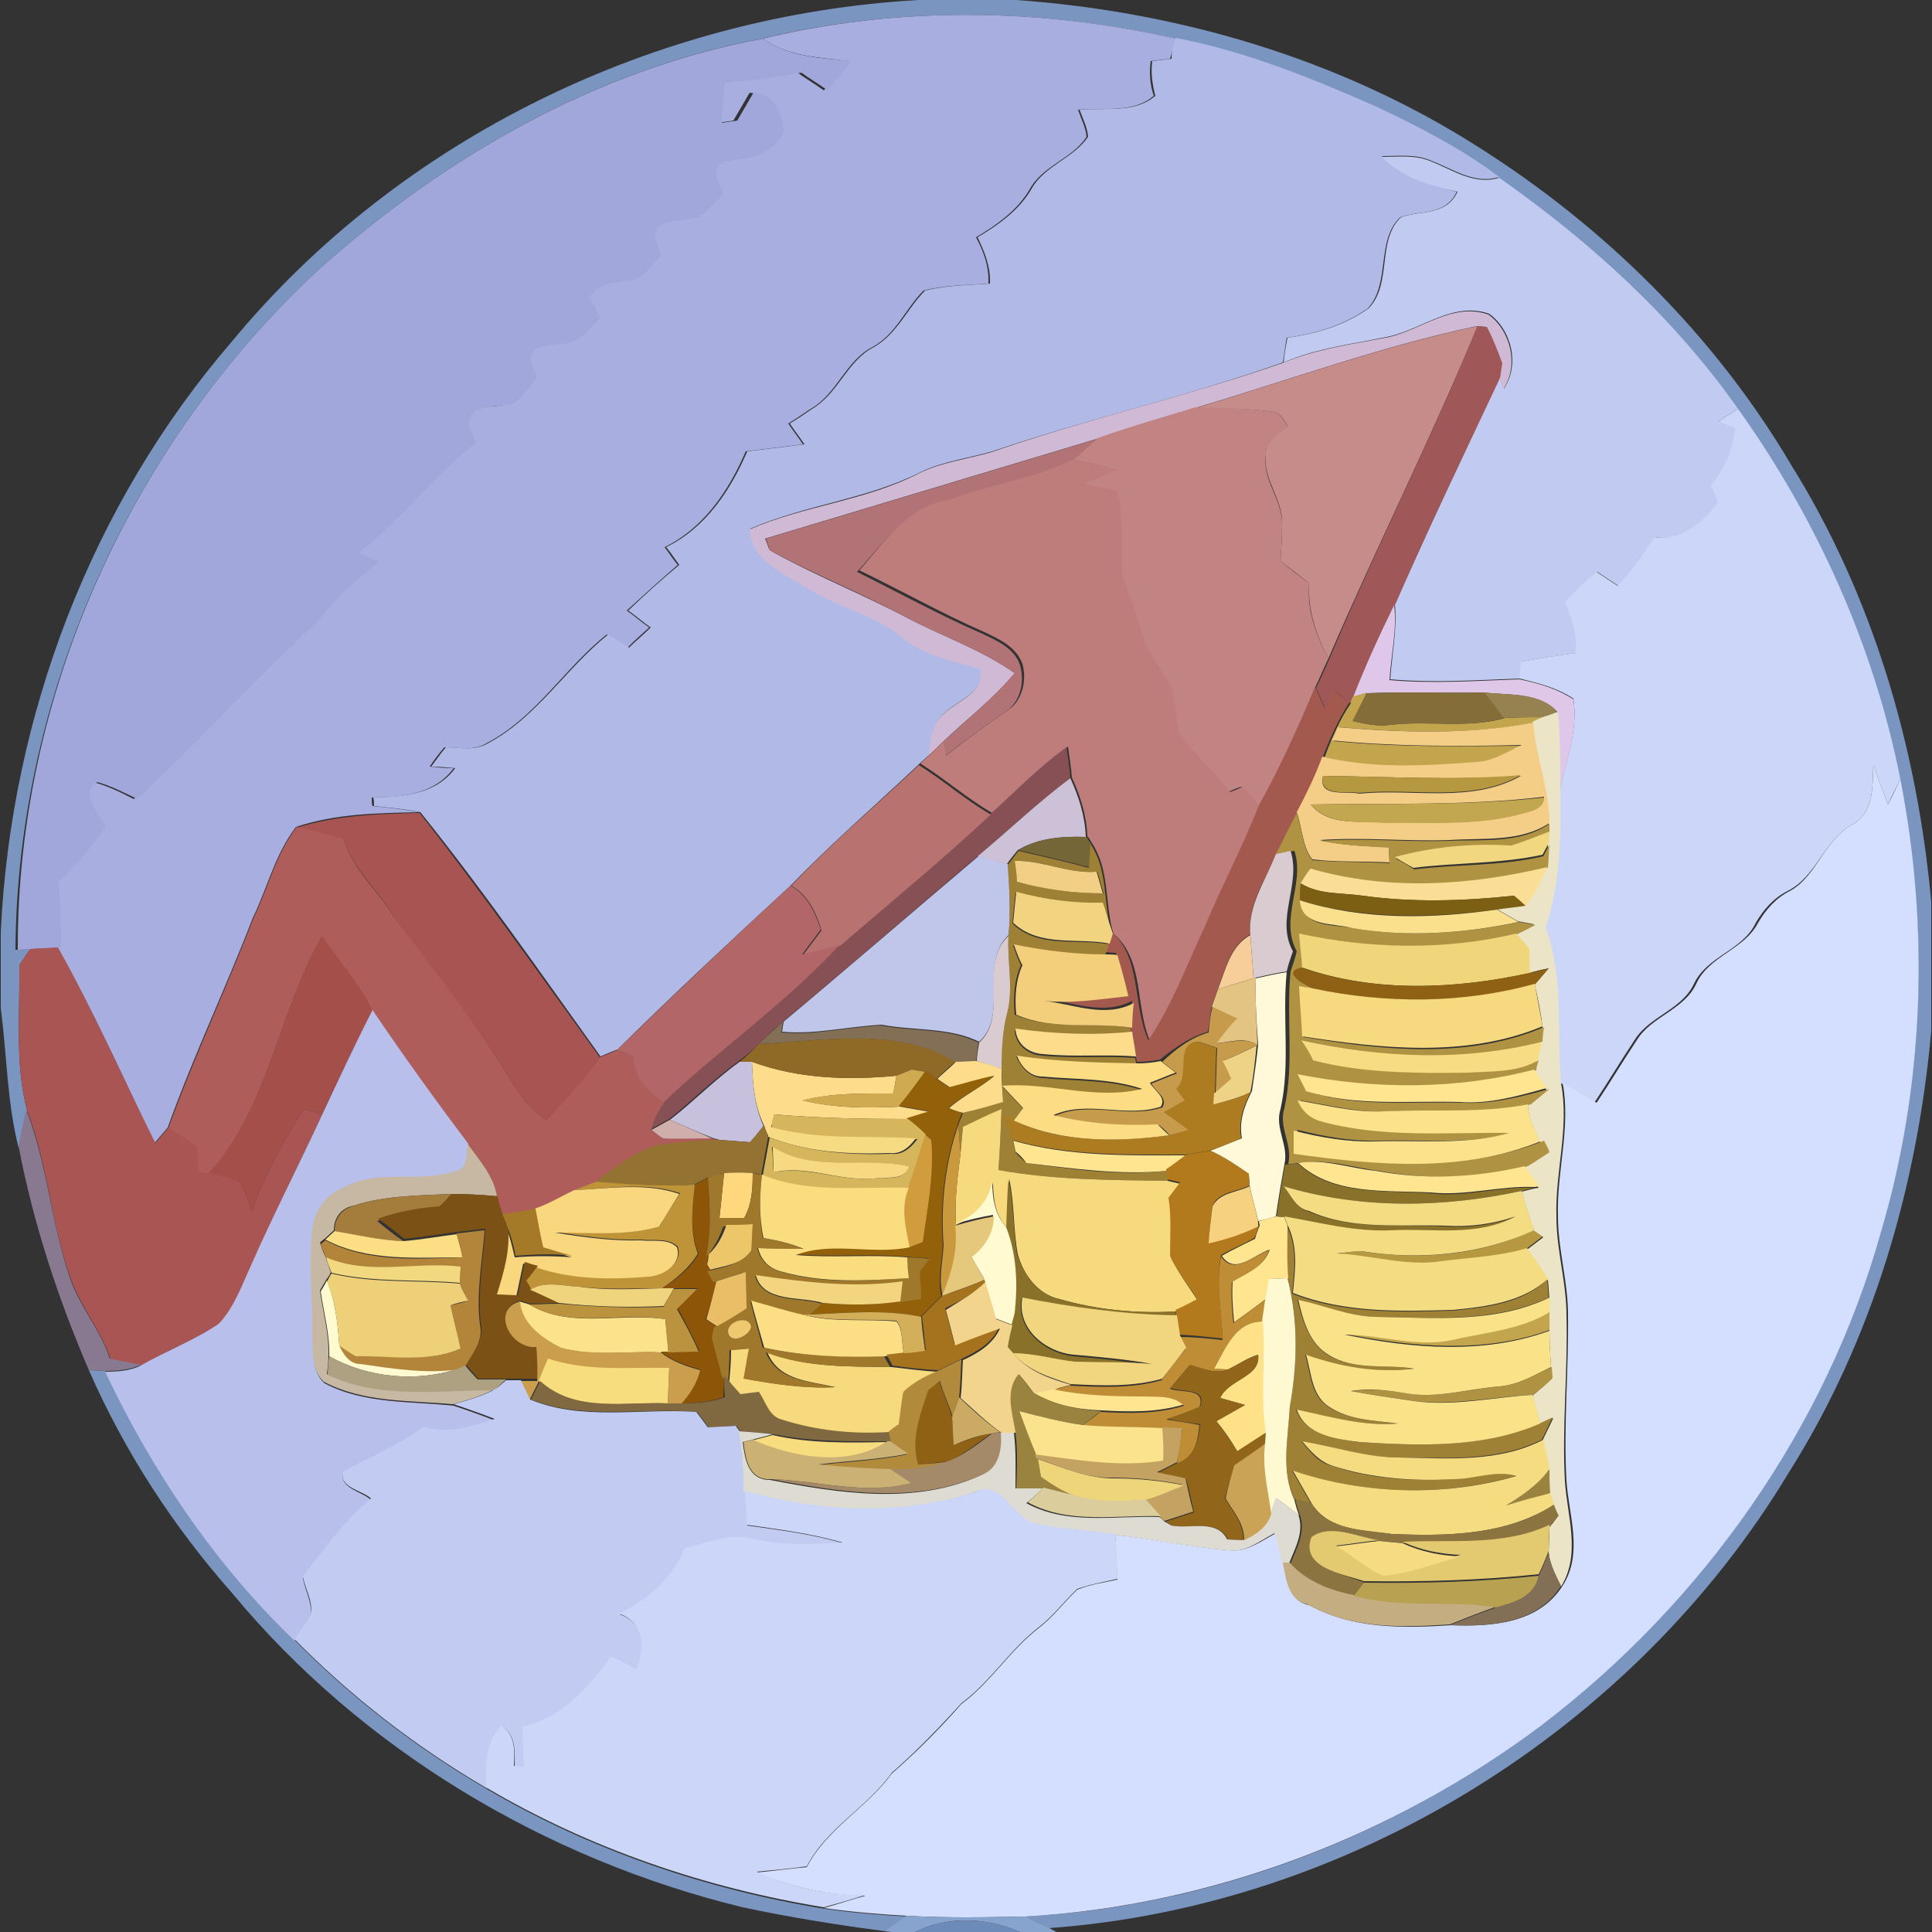 <?xml version="1.0" encoding="utf-8"?>
<!-- Generator: Adobe Illustrator 26.0.3, SVG Export Plug-In . SVG Version: 6.00 Build 0)  -->
<svg version="1.1" id="Layer_1" xmlns="http://www.w3.org/2000/svg" xmlns:xlink="http://www.w3.org/1999/xlink" x="0px" y="0px"
	 viewBox="0 0 250 250" style="enable-background:new 0 0 250 250;" xml:space="preserve">
<rect x="0" y="0" width="250" height="250" fill="#333333" stroke="none"/>
<style type="text/css">
	.st0{fill:#7A96C0;}
	.st1{fill:#A8AEDF;}
	.st2{fill:#A1A7DA;}
	.st3{fill:#B1B9E6;}
	.st4{fill:#C1CAF1;}
	.st5{fill:#CFB9D4;}
	.st6{fill:#C68C8A;}
	.st7{fill:#A05758;}
	.st8{fill:#C18483;}
	.st9{fill:#CCD6F9;}
	.st10{fill:#B27377;}
	.st11{fill:#BE7C7B;}
	.st12{fill:#DFC7E9;}
	.st13{fill:#A3594E;}
	.st14{fill:#C3A54D;}
	.st15{fill:#846D39;}
	.st16{fill:#968250;}
	.st17{fill:#ECE4C7;}
	.st18{fill:#F4CE86;}
	.st19{fill:#875055;}
	.st20{fill:#D4DFFF;}
	.st21{fill:#B87371;}
	.st22{fill:#B69840;}
	.st23{fill:#CDC1D7;}
	.st24{fill:#C3A650;}
	.st25{fill:#B09342;}
	.st26{fill:#A85452;}
	.st27{fill:#AE5D5B;}
	.st28{fill:#746637;}
	.st29{fill:#F1D880;}
	.st30{fill:#9F8136;}
	.st31{fill:#E7C875;}
	.st32{fill:#DACBD1;}
	.st33{fill:#C0C5EA;}
	.st34{fill:#F1D086;}
	.st35{fill:#FBDE95;}
	.st36{fill:#7C5F13;}
	.st37{fill:#B26667;}
	.st38{fill:#F1D380;}
	.st39{fill:#FAE08C;}
	.st40{fill:#A54F4B;}
	.st41{fill:#F0D57A;}
	.st42{fill:#F7CE99;}
	.st43{fill:#A85554;}
	.st44{fill:#F3CF7B;}
	.st45{fill:#8E6115;}
	.st46{fill:#FFF8D9;}
	.st47{fill:#E4C482;}
	.st48{fill:#F7DA80;}
	.st49{fill:#C69B4B;}
	.st50{fill:#B8BFEA;}
	.st51{fill:#826F56;}
	.st52{fill:#FDDD8B;}
	.st53{fill:#8F6A26;}
	.st54{fill:#AD7C21;}
	.st55{fill:#F7DC84;}
	.st56{fill:#EED286;}
	.st57{fill:#FCDD83;}
	.st58{fill:#C7C1DE;}
	.st59{fill:#CFAA51;}
	.st60{fill:#93610A;}
	.st61{fill:#FFE590;}
	.st62{fill:#FCE28A;}
	.st63{fill:#887990;}
	.st64{fill:#D5B65D;}
	.st65{fill:#F7DA7D;}
	.st66{fill:#CFAEAB;}
	.st67{fill:#947231;}
	.st68{fill:#F7DB83;}
	.st69{fill:#CA993E;}
	.st70{fill:#D09C3E;}
	.st71{fill:#C7B8A4;}
	.st72{fill:#B2791D;}
	.st73{fill:#F6D980;}
	.st74{fill:#897129;}
	.st75{fill:#FFD87E;}
	.st76{fill:#8D5508;}
	.st77{fill:#9F782B;}
	.st78{fill:#F9DD7F;}
	.st79{fill:#BF9438;}
	.st80{fill:#FFFAD0;}
	.st81{fill:#F8D77E;}
	.st82{fill:#F6D280;}
	.st83{fill:#F3DC81;}
	.st84{fill:#A47D3C;}
	.st85{fill:#7B5116;}
	.st86{fill:#A47A28;}
	.st87{fill:#E6C87C;}
	.st88{fill:#FCDE84;}
	.st89{fill:#B2853A;}
	.st90{fill:#ECC669;}
	.st91{fill:#BF8D36;}
	.st92{fill:#F2D87F;}
	.st93{fill:#EDD077;}
	.st94{fill:#EABE67;}
	.st95{fill:#F3D580;}
	.st96{fill:#A5731E;}
	.st97{fill:#FFF9D1;}
	.st98{fill:#F0D47D;}
	.st99{fill:#F3D48C;}
	.st100{fill:#BB933E;}
	.st101{fill:#F1D67F;}
	.st102{fill:#FAE289;}
	.st103{fill:#CA9E4D;}
	.st104{fill:#D3AF5A;}
	.st105{fill:#EFC86F;}
	.st106{fill:#FFE187;}
	.st107{fill:#92661A;}
	.st108{fill:#AEA182;}
	.st109{fill:#F8DD7E;}
	.st110{fill:#B28A3B;}
	.st111{fill:#806940;}
	.st112{fill:#C2CBF2;}
	.st113{fill:#9A833F;}
	.st114{fill:#CBAB63;}
	.st115{fill:#FBE38D;}
	.st116{fill:#DEDBD2;}
	.st117{fill:#C4A262;}
	.st118{fill:#A58A6A;}
	.st119{fill:#F5DC81;}
	.st120{fill:#CBB174;}
	.st121{fill:#CAA356;}
	.st122{fill:#EFD57A;}
	.st123{fill:#CBD6F9;}
	.st124{fill:#DCCD9C;}
	.st125{fill:#8B7440;}
	.st126{fill:#E3C96F;}
	.st127{fill:#F6DB82;}
	.st128{fill:#C4AE81;}
	.st129{fill:#B8A151;}
	.st130{fill:#87A4CF;}
	.st131{fill:#6C8BB8;}
</style>
<g id="_x23_7a96c0ff">
	<path class="st0" d="M118.9,0h12.6c21,1.5,41.8,7.6,59.6,18.9c16.5,10.4,30.8,24.5,40.7,41.3c10.6,17,16.3,36.7,18.1,56.5v16.7
		c-1.8,20.1-7.6,40-18.4,57.1c-20.1,33.4-56.9,56.2-95.8,59c-1-0.5-2-1-3.1-1.5c24-1.3,47.5-10.2,66.7-24.7
		c20.9-15.9,36.9-38.6,44-63.9c5.7-18.9,6.4-39.3,2.5-58.6c-3.5-17.2-10.8-33.6-21-47.9c-8.3-11.8-19.1-21.6-30.9-29.9
		c-4.9-3.7-10.4-6.5-15.9-9.1c-8.4-3.8-16.9-7.2-26-8.9c-17.4-4-36-4.2-53.4,0C77.1,9,57.4,20.4,41.1,35C17,57.4,2.2,89.9,2,122.9
		c0.5,0,1.5-0.1,2-0.1c-0.4,0.5-1.2,1.6-1.5,2.1c0.1,6.2-0.6,12.7,1,18.8c-0.4,1.6-0.7,3.2-1.1,4.8c-1.5-5.9-1.5-12-2.3-18v-9.9
		c1.3-27.9,11.7-55.3,29.9-76.4C51.8,17.8,84.9,1.9,118.9,0z"/>
	<path class="st0" d="M11.5,177.3c0.5,0,1.6,0.1,2.1,0.1c6.1,12.9,14.2,24.9,24.5,34.8c7.4,7.5,15.8,14,24.9,19.3
		c13.4,7.9,28.4,13,43.7,15.5c3.5,0.5,7.1,0.8,10.7,1c-0.7,0.5-2.1,1.4-2.8,1.9c-6.2-0.8-12.4-1.8-18.5-3.1
		c-25.5-6.2-49.3-20.4-66.1-40.7C22.4,197.5,16.1,187.8,11.5,177.3z"/>
</g>
<g id="_x23_a8aedfff">
	<path class="st1" d="M98.7,5c17.4-4.2,35.9-4,53.4,0c-0.2,0.9-0.4,1.7-0.7,2.6c-0.8,0.1-1.6,0.2-2.5,0.3c-0.2,1.5-0.1,3.1,0.4,4.5
		c-2.7,2.3-6.5,1.5-9.8,1.8c0.4,1.2,1,2.3,1.1,3.5c-1.8,2.8-5.6,3.7-7.3,6.7c-1.6,2.8-4.3,4.7-7,6.3c1,1.9,1.7,3.8,1.6,6
		c-2.8,0.2-5.7,0.2-8.4,0.9c-2.3,2.3-3.6,5.7-6.6,7.3c-3.5,1.8-4.6,6.1-8,8c-0.9,0.6-1.9,1.3-2.9,1.9c0.6,0.9,1.3,1.8,1.9,2.7
		c-2.5,0.3-5,0.6-7.4,0.9c-2.2,5.1-5.4,9.9-10.5,12.4c0.6,0.8,1.1,1.6,1.7,2.3c-2.2,1.9-4.4,3.9-6.6,5.9c1,0.7,1.9,1.5,2.9,2.2
		c-0.9,0.8-1.9,1.7-2.8,2.6c-0.9-0.6-1.8-1.1-2.7-1.7c-5.5,4.4-9.2,10.8-15.6,14.1c-1.6,1-3.6,0.5-5.4,0.5c-0.7,0.8-1.3,1.6-1.9,2.5
		c1,0.1,2,0.2,3.1,0.2c-2.5,3.4-6.7,3.8-10.6,3.8c0,0.3,0,0.8,0.1,1.1c2,0.2,4,0.4,6,0.8c-5.4,0.1-10.8,0.2-15.9,1.9
		c-2.7,3.5-3.7,7.9-5.6,11.8c-3.5,9.1-7.7,17.9-11,27.1c-0.4,0.5-1.3,1.5-1.7,2c-4.1-8.5-7.9-17.1-12.6-25.3
		c0.1-2.8-0.1-5.7-0.3-8.5c2.2-2.2,4.3-4.6,6.1-7.1c-0.8-1.8-3.6-4.4-1.1-5.8c1.8,0.5,3.5,1.3,5.2,2.2c8-7.6,15.5-15.7,23.5-23.2
		c2.2-2.9,4.9-5.3,7.8-7.5c-0.7-0.3-2-0.9-2.7-1.2c5.6-4.2,9.7-9.9,15.2-14.2c-0.4-1.3-1.7-2.9-0.2-4c1.5-1,3.4-0.5,5-1.1
		c1.3-0.8,2.2-2.1,3.1-3.3c-0.4-1.2-1.5-2.6-0.2-3.7c1.5-0.8,3.4-0.6,5-1c1.3-0.8,2.3-2,3.4-3.1c-0.5-0.8-0.9-1.6-1.4-2.5
		c1.3-2.3,3.9-2,6.1-2.5c1.3-0.7,2.1-2,3.1-3c-0.2-1.3-1.5-2.9-0.1-3.9c1.5-0.9,3.3-0.6,5-1.1c1.3-0.8,2.2-1.9,3.2-3
		c-0.6-1.4-1.8-3.5,0.3-4.3c2.9-0.2,6.2-0.8,7.5-3.8c-0.1-2.3-1.2-4.8-3.9-5c-0.7,1.2-1.4,2.4-2.1,3.6c-0.5,0.1-1.5,0.2-2,0.3
		c0.1-1.8,0.2-3.5,0.4-5.3c3.3-0.2,6.6-0.7,9.9-1.2c1.1,0.8,2.3,1.5,3.4,2.3c1.1-1.2,2.1-2.5,3.1-3.8C106.2,7.4,102.1,7.4,98.7,5z"
		/>
</g>
<g id="_x23_a1a7daff">
	<path class="st2" d="M41.1,35C57.4,20.4,77.1,9,98.7,5c3.4,2.4,7.5,2.5,11.5,2.9c-1,1.3-2.1,2.5-3.1,3.8c-1.1-0.8-2.3-1.5-3.4-2.3
		c-3.3,0.6-6.6,1.1-9.9,1.2c-0.2,1.8-0.3,3.5-0.4,5.3c0.5-0.1,1.5-0.2,2-0.3c0.7-1.2,1.4-2.4,2.1-3.6c2.7,0.2,3.8,2.6,3.9,5
		c-1.3,3.1-4.6,3.6-7.5,3.8c-2.1,0.8-0.9,2.9-0.3,4.3c-1,1-2,2.2-3.2,3c-1.6,0.5-3.5,0.2-5,1.1c-1.4,1-0.1,2.6,0.1,3.9
		c-1,1-1.8,2.3-3.1,3c-2.2,0.5-4.9,0.1-6.1,2.5c0.5,0.8,0.9,1.6,1.4,2.5c-1.1,1.1-2.1,2.3-3.4,3.1c-1.6,0.5-3.5,0.2-5,1
		c-1.3,1-0.2,2.5,0.2,3.7c-1,1.1-1.8,2.5-3.1,3.3c-1.6,0.5-3.6,0.1-5,1.1c-1.5,1.1-0.2,2.7,0.2,4c-5.5,4.3-9.6,10-15.2,14.2
		c0.7,0.3,2,0.9,2.7,1.2c-2.9,2.2-5.6,4.6-7.8,7.5c-8,7.5-15.5,15.6-23.5,23.2c-1.7-0.8-3.4-1.7-5.2-2.2c-2.5,1.4,0.3,4,1.1,5.8
		c-1.8,2.5-3.9,4.9-6.1,7.1c0.2,2.8,0.3,5.7,0.3,8.5c-1.2,0.1-2.4,0.1-3.6,0.2c-0.5,0-1.5,0.1-2,0.1C2.2,89.9,17,57.4,41.1,35z"/>
</g>
<g id="_x23_b1b9e6ff">
	<path class="st3" d="M152.1,4.9c9,1.7,17.6,5.2,26,8.9c5.5,2.6,11,5.4,15.9,9.1c-3.2,1-5.9-1-8.8-2.1c-2-0.9-4.2-0.6-6.4-0.6
		c2.6,2.8,6.2,3.8,9.7,4.6c-1.4,3.1-4.7,2.4-7.3,3.3c-3.2,3-1.2,8.5-4.2,11.8c-3.1,2.2-6.8,3.3-10.5,3.8c-0.2,1.1-0.3,2.1-0.5,3.2
		c-12.4,4.4-25.2,7.3-37.6,11.5c-3.1,0.9-6.4,1.3-9.3,2.7c-6.9,3.5-14.8,4.2-22,7.3c0.1,4,4.2,5.5,7.1,7.4c4,2.6,8.8,3.5,12.5,6.5
		c2.9,2.5,6.8,3.1,10.3,4.2c0.4,3.1-2.9,4-4.7,5.7c-1.7,1.3-1.7,3.6-2.1,5.5c-0.4,0.4-0.9,0.8-1.3,1.2c-5.5,5.2-11.3,10.2-16.5,15.6
		c-7.6,7-15.2,14.1-22.5,21.3c-0.6,0.2-1.7,0.7-2.2,0.9c-7.6-10.6-15.1-21.4-23.3-31.6c-2-0.4-4-0.6-6-0.8c0-0.3,0-0.8-0.1-1.1
		c3.9-0.1,8.1-0.4,10.6-3.8c-1-0.1-2-0.2-3.1-0.2c0.6-0.8,1.2-1.7,1.9-2.5c1.8,0,3.7,0.5,5.4-0.5c6.3-3.3,10.1-9.7,15.6-14.1
		c0.9,0.6,1.8,1.1,2.7,1.7c0.9-0.9,1.9-1.7,2.8-2.6c-1-0.7-1.9-1.5-2.9-2.2c2.1-2,4.3-4,6.6-5.9c-0.6-0.8-1.1-1.6-1.7-2.3
		c5.1-2.5,8.3-7.3,10.5-12.4c2.5-0.3,4.9-0.6,7.4-0.9c-0.6-0.9-1.3-1.8-1.9-2.7c1-0.6,1.9-1.2,2.9-1.9c3.4-2,4.5-6.2,8-8
		c3-1.7,4.3-5,6.6-7.3c2.8-0.7,5.6-0.7,8.4-0.9c0.1-2.2-0.7-4.1-1.6-6c2.7-1.6,5.4-3.5,7-6.3c1.7-3,5.4-3.9,7.3-6.7
		c-0.1-1.2-0.7-2.4-1.1-3.5c3.3-0.3,7.1,0.5,9.8-1.8c-0.4-1.5-0.6-3-0.4-4.5c0.8-0.1,1.7-0.2,2.5-0.3C151.6,6.7,151.8,5.8,152.1,4.9
		z"/>
</g>
<g id="_x23_c1caf1ff">
	<path class="st4" d="M178.8,20.3c2.1,0,4.4-0.3,6.4,0.6c2.8,1.1,5.6,3.1,8.8,2.1c11.8,8.3,22.6,18.1,30.9,29.9
		c-0.8,0.5-1.7,1.1-2.5,1.6c0.6,0.2,1.7,0.7,2.2,0.9c-0.2,2.8-1.4,5.2-3.1,7.4c0.3,0.8,0.6,1.5,0.9,2.2c-2,2.7-4.6,5.1-8.2,4.5
		c-1.4,2.2-2.9,4.4-4.8,6.3c-0.9-0.6-1.8-1.2-2.7-1.8c-1.5,1.2-2.9,2.4-4.1,3.9c0.9,2.1,1.6,4.3,1.4,6.6c-2.4,0.3-4.7,0.7-7.1,1.1
		c-0.1,0.7-0.1,1.4-0.2,2.2c-5.6,0.2-11.2,0.6-16.8,0.1c0.2-3.2,0.9-6.4,0.6-9.7c4.4-9.9,9-19.7,13.6-29.4l0.5,1.5
		c2.1-3.1,1-7.6-1.9-9.7c-4.6-1.6-8.6,1.9-12.8,2.9c-4.7,1-9.4,1.5-13.8,3.4c0.1-1.1,0.3-2.2,0.5-3.2c3.7-0.5,7.4-1.6,10.5-3.8
		c3.1-3.2,1-8.8,4.2-11.8c2.6-0.9,5.9-0.2,7.3-3.3C185,24.1,181.4,23,178.8,20.3z"/>
</g>
<g id="_x23_cfb9d4ff">
	<path class="st5" d="M179.8,43.6c4.2-1,8.2-4.5,12.8-2.9c2.9,2.1,4,6.6,1.9,9.7l-0.5-1.5c0.1-0.5,0.2-1.4,0.3-1.9
		c-0.6-1.6-1.2-3.2-2-4.7c-0.3,0-0.9-0.1-1.2-0.1c-12.4,2.6-24.3,7-36.5,10.6c-4.3,1.3-8.5,2.5-12.7,4c-14.3,4.3-28.6,8.6-42.9,12.9
		c0.2,0.4,0.4,1.1,0.6,1.5c5.7,3.2,11.8,5.6,17.5,8.6c4.7,2.5,9.8,4.2,14.2,7.3c-2.8,3.4-6.3,6-9.5,9.1c-0.4,0.4-1.2,1.2-1.7,1.6
		c0.4-1.9,0.4-4.2,2.1-5.5c1.8-1.7,5.1-2.6,4.7-5.7c-3.6-1.1-7.4-1.7-10.3-4.2c-3.7-3-8.5-3.9-12.5-6.5c-2.9-1.8-6.9-3.4-7.1-7.4
		c7.1-3.1,15.1-3.7,22-7.3c2.9-1.4,6.2-1.8,9.3-2.7c12.4-4.3,25.2-7.2,37.6-11.5C170.4,45.1,175.2,44.5,179.8,43.6z"/>
</g>
<g id="_x23_c68c8aff">
	<path class="st6" d="M154.7,52.8c12.1-3.6,24.1-8,36.5-10.6c-6,14.5-13.1,28.6-19.3,43c-1.6-3-2.7-6.3-2.5-9.7
		c-1.2-1-2.4-1.9-3.7-2.9c0.1-1.6,0.2-3.1,0.2-4.7c0.2-3.2-2.5-5.8-2.1-9c-0.2-1.9,1.6-2.8,2.9-3.8c-0.6-0.6-0.9-1.7-1.9-1.8
		C161.5,52.8,158.1,52.9,154.7,52.8z"/>
</g>
<g id="_x23_a05758ff">
	<path class="st7" d="M191.2,42.2c0.3,0,0.9,0.1,1.2,0.1c0.8,1.5,1.4,3.1,2,4.7c-0.1,0.5-0.2,1.4-0.3,1.9
		c-4.6,9.8-9.3,19.5-13.6,29.4c-1.9,3.9-3.8,7.8-5.3,11.8c-0.1,0.2-0.4,0.7-0.5,0.9c-0.7-0.5-1.4-1.1-2.1-1.6
		c-0.4,0.8-0.7,1.5-1.1,2.3c-0.4-0.9-0.8-1.8-1.2-2.7c0.6-1.2,1.1-2.4,1.7-3.7C178.1,70.8,185.2,56.8,191.2,42.2z"/>
</g>
<g id="_x23_c18483ff">
	<path class="st8" d="M142,56.7c4.2-1.5,8.5-2.7,12.7-4c3.4,0.1,6.8,0.1,10.1,0.6c1,0.1,1.2,1.2,1.9,1.8c-1.2,1.1-3.1,1.9-2.9,3.8
		c-0.5,3.2,2.2,5.8,2.1,9c0,1.6-0.1,3.1-0.2,4.7c1.2,1,2.4,1.9,3.7,2.9c-0.3,3.5,0.9,6.7,2.5,9.7c-0.6,1.2-1.1,2.5-1.7,3.7
		c-2.2,5.3-4.6,10.5-7.2,15.6c-0.8-0.9-1.6-1.8-2.4-2.7c-0.6,0.2-1.1,0.4-1.7,0.7c-2-2.7-4.5-4.9-6.5-7.6c-0.4-1.8-0.5-3.7-0.9-5.6
		c-1.2-2.6-3.3-4.7-4-7.6c-0.7-2.5-1.7-4.9-2.5-7.4c0-3.6,0.2-7.1-0.6-10.7c-1.5-0.3-2.9-0.6-4.4-1c1.5-0.6,3-1.2,4.4-1.8
		c-1.9-0.5-3.8-1-5.8-1.3C139.9,58.6,140.9,57.7,142,56.7z"/>
</g>
<g id="_x23_ccd6f9ff">
	<path class="st9" d="M222.4,54.5c0.8-0.5,1.7-1.1,2.5-1.6c10.2,14.3,17.6,30.7,21,47.9c-0.5,1.1-1.1,2.2-1.6,3.3
		c-0.6-1.7-1.3-3.4-1.9-5.1c-0.1,2.8,0.1,6.1-2.7,7.7c-3.7,2-4.6,6.7-8.4,8.6c-1.8,0.9-3.1,2.4-4.1,4.1c-1.7,3.6-6.3,4.3-8,7.9
		c-1.6,3.4-5.8,4.2-7.7,7.3c-1.8,2.7-3.4,5.4-5.2,8.1c-1.5-0.8-3-1.7-4.4-2.6c-0.6-6.8,0.4-13.7-2-20.2c1.8-5.7,1.9-11.6,1.9-17.6
		c0.9-3.9,2.4-7.9,1.8-11.9c-2.1-1.4-4.5-2-7-2.6c0.1-0.7,0.1-1.4,0.2-2.2c2.4-0.4,4.7-0.8,7.1-1.1c0.2-2.3-0.5-4.5-1.4-6.6
		c1.2-1.4,2.6-2.7,4.1-3.9c0.9,0.6,1.8,1.2,2.7,1.8c1.9-1.9,3.3-4.1,4.8-6.3c3.6,0.5,6.2-1.9,8.2-4.5c-0.3-0.8-0.6-1.5-0.9-2.2
		c1.7-2.1,2.9-4.6,3.1-7.4C224,55.2,222.9,54.8,222.4,54.5z"/>
</g>
<g id="_x23_b27377ff">
	<path class="st10" d="M99.1,69.7c14.3-4.3,28.6-8.6,42.9-12.9c-1.1,0.9-2.1,1.9-3.2,2.8c-5,2.5-10.7,3.2-16,5.2
		c-5.4,0.7-8.5,5.5-11.9,9.2c5.4,2.7,10.7,5.6,16.2,8c1.9,0.9,4.2,1.9,4.9,4.1c0.6,2.1,0.1,4.7-1.9,6c-2.7,1.9-5.4,3.8-8,5.9
		c-0.1-0.5-0.2-1.4-0.3-1.8c3.2-3,6.6-5.7,9.5-9.1c-4.4-3.1-9.5-4.8-14.2-7.3c-5.7-3.1-11.8-5.5-17.5-8.6
		C99.5,70.8,99.2,70,99.1,69.7z"/>
</g>
<g id="_x23_be7c7bff">
	<path class="st11" d="M122.8,64.7c5.2-2,10.9-2.7,16-5.2c1.9,0.3,3.9,0.8,5.8,1.3c-1.5,0.6-2.9,1.2-4.4,1.8c1.5,0.3,3,0.6,4.4,1
		c0.8,3.5,0.6,7.1,0.6,10.7c0.8,2.5,1.8,4.9,2.5,7.4c0.6,2.8,2.8,4.9,4,7.6c0.4,1.8,0.5,3.8,0.9,5.6c2,2.7,4.5,4.9,6.5,7.6
		c0.6-0.2,1.1-0.4,1.7-0.7c0.8,0.9,1.6,1.8,2.4,2.7c-2,5.3-4.8,10.4-7,15.7c-2.4,4.9-4.3,10.2-7.3,14.7c-2.1-4.6-0.7-10.5-4.8-14.1
		l-0.2-0.6c-0.9-3.7-0.4-7.8-2.6-11.1c-0.1-0.2-0.4-0.7-0.6-0.9c-0.1-2.7-0.9-5.2-2-7.6c-0.1-1.3-0.3-2.6-0.5-4
		c-3.5,2.5-6.6,5.7-9.8,8.6c-3.3-1.9-6.1-4.4-9.3-6.4c0.4-0.4,0.8-0.8,1.3-1.2c0.4-0.4,1.2-1.2,1.7-1.6c0.1,0.4,0.2,1.3,0.3,1.8
		c2.6-2.1,5.3-4,8-5.9c1.9-1.2,2.5-3.9,1.9-6c-0.8-2.2-3-3.2-4.9-4.1c-5.5-2.4-10.8-5.4-16.2-8C114.3,70.3,117.4,65.4,122.8,64.7z"
		/>
</g>
<g id="_x23_dfc7e9ff">
	<path class="st12" d="M180.4,78.3c0.4,3.2-0.4,6.4-0.6,9.7c5.6,0.5,11.2,0.1,16.8-0.1c2.4,0.5,4.9,1.2,7,2.6c0.6,4-0.9,8-1.8,11.9
		c0-3.4-0.1-6.9-0.3-10.3c-2.4-2.6-6.4-2.1-9.5-2.5c-5,0.1-10.1-0.1-15.1,0.1c-0.4,0.1-1.3,0.3-1.8,0.5
		C176.7,86.1,178.5,82.2,180.4,78.3z"/>
</g>
<g id="_x23_a3594eff">
	<path class="st13" d="M170.2,88.9c0.4,0.9,0.8,1.8,1.2,2.7c0.4-0.8,0.7-1.5,1.1-2.3c0.7,0.6,1.4,1.1,2.1,1.6
		c-1.4,2.2-2.5,4.6-3.4,7c-0.9,2.5-2.1,4.8-3.3,7.2c-0.9,1.8-1.9,3.5-2.7,5.3c-1.4,3.4-3.8,6.6-3.4,10.5c-2.6,1.4-3.2,4.5-4.2,7
		c-0.2,0.6-0.6,1.8-0.8,2.3c-0.2,1.1-0.3,2.2-0.5,3.3c-2.4,0.7-4.3,2.1-6.2,3.6c-1,0.2-2,0.3-3,0.3c0-0.2-0.1-0.6-0.2-0.8
		c-0.1-0.8-0.4-2.4-0.5-3.2l-0.1-0.7c0.1-0.8,0.2-2.4,0.2-3.2c-3.8,2-7.8,0.1-11.7-0.3c3.7,0.4,7.4-0.2,11-0.6
		c-0.5-1.8-0.9-3.5-1.4-5.3c-0.4,0-1.1-0.1-1.5-0.1l0.5-1.4c0.1-0.3,0.3-1,0.4-1.3c4,3.6,2.7,9.5,4.8,14.1c3.1-4.6,5-9.8,7.3-14.7
		c2.2-5.3,4.9-10.3,7-15.7C165.6,99.4,167.9,94.2,170.2,88.9z"/>
</g>
<g id="_x23_c3a54dff">
	<path class="st14" d="M175.1,90.1c0.4-0.1,1.3-0.3,1.8-0.5c-0.6,1.2-1.2,2.4-1.8,3.7c1.6,0.4,3.1,0.7,4.8,0.5
		c5-0.6,10,0.5,14.9-0.9c1.8-0.1,3.6-0.1,5.4-0.1c-0.4,0.2-1.2,0.6-1.6,0.7c-8.3,1.6-16.9,1.3-25.3,0.6c-0.2,0.5-0.5,1.3-0.7,1.8
		c8.2,0.8,16.4,0.7,24.6,0.6c-1.9,1-3.8,2.1-5.9,2.2c-6.6,0.6-13.4,0.9-19.9-0.7c0.9-2.4,1.9-4.8,3.4-7
		C174.7,90.8,175,90.3,175.1,90.1z"/>
	<path class="st14" d="M187.9,173.3c4.3-0.9,8.8-1.3,12.6-3.6c0,0.8,0,1.6,0,2.4c-8.5,3.1-17.8,2.2-26.5,0.5
		C178.6,172.6,183.3,174.3,187.9,173.3z"/>
</g>
<g id="_x23_846d39ff">
	<path class="st15" d="M176.9,89.7c5-0.2,10.1,0,15.1-0.1c0.9,1.1,1.8,2.2,2.7,3.3c-4.9,1.4-9.9,0.3-14.9,0.9
		c-1.6,0.2-3.2-0.1-4.8-0.5C175.6,92.1,176.2,90.9,176.9,89.7z"/>
</g>
<g id="_x23_968250ff">
	<path class="st16" d="M192,89.6c3.2,0.4,7.2-0.1,9.5,2.5c-0.4,0.2-1.1,0.5-1.5,0.7c-1.8,0-3.6,0-5.4,0.1
		C193.8,91.8,192.9,90.7,192,89.6z"/>
</g>
<g id="_x23_ece4c7ff">
	<path class="st17" d="M201.6,92.1c0.3,3.4,0.3,6.9,0.3,10.3c0.1,5.9,0,11.9-1.9,17.6c2.4,6.5,1.4,13.4,2,20.2
		c1.1,5.8-0.8,11.5-0.6,17.3c0,4.3,1.3,8.4,1.3,12.7c0.2,7.2-0.6,14.3-0.2,21.5c0.3,4.5,2.1,9.4-0.5,13.6c-0.7-1.4-1.4-2.8-1.6-4.3
		c0-0.8,0.1-2.5,0.1-3.4c0.3-0.3,0.8-1,1.1-1.4c-0.2-0.4-0.5-1.1-0.6-1.4l-0.5-1.5c-0.1-1,0-2-0.1-3.1c-0.2-1.3-0.5-2.5-0.8-3.8
		c0.5-1,0.9-1.9,1.4-2.9c-0.4,0.2-1.3,0.6-1.7,0.8c-0.3-1.2-0.7-2.4-1-3.7c0.8-0.7,1.7-1.4,2.5-2.2c0-0.4-0.1-1.1-0.1-1.4
		c-0.1-1.6-0.2-3.1-0.2-4.7c0-0.8,0-1.6,0-2.4c0-0.5,0-1.4,0-1.9c-0.1-0.8-0.1-1.6-0.2-2.3c-0.9-1.3-1.8-2.7-2.7-4
		c0.5-0.4,1.6-1.2,2.1-1.6c-0.3-0.2-0.9-0.6-1.2-0.8c-0.6-1.7-1.1-3.4-1.6-5.1c0.4-0.1,1.2-0.3,1.6-0.4l0.6-0.1
		c-0.6-0.9-1.3-1.7-1.9-2.6c1-0.6,1.9-1.2,2.8-1.8c-0.2-0.4-0.6-1.1-0.7-1.5c-0.8-1.5-1.5-3.1-1.6-4.8c0.8-0.7,1.6-1.3,2.4-2
		c-0.4-0.6-1.2-1.8-1.6-2.4c0.1-0.3,0.3-0.9,0.3-1.3c0.1-0.6,0.4-1.8,0.6-2.5c0-0.5,0.1-1.4,0.2-1.9c-0.2-1.8-0.6-3.7-1-5.5
		c0.6-0.7,1.2-1.4,1.8-2.1c-0.6,0.1-1.9,0.4-2.5,0.6c0-1,0-2.1-0.1-3.1c-0.6-0.7-1.2-1.3-1.7-2c0.8-0.4,1.6-0.8,2.4-1.2
		c-0.5-0.1-1.6-0.3-2.1-0.4c-0.7-0.4-2.1-1.2-2.8-1.6c1.2-0.2,2.5-0.3,3.7-0.5c1.2-1.5,2.1-3.2,2.8-5c0.1-1,0.2-2,0.2-3l0.1-1.5
		c0-0.4,0-0.8,0-1.2c0-4.4-1.8-8.6-2.1-13c0.4-0.2,1.2-0.6,1.6-0.7C200.4,92.6,201.2,92.2,201.6,92.1z"/>
</g>
<g id="_x23_f4ce86ff">
	<path class="st18" d="M173.1,94.1c8.4,0.7,16.9,1,25.3-0.6c0.3,4.4,2.1,8.6,2.1,13c-3.8,2.5-8.5,1.9-12.9,2.2
		c-5.6,0.2-11.2-0.4-16.8,0c2.9,0.7,5.9,0.8,8.9,0.9l0.1,2c-3.3-0.2-6.7,0-10-0.4c-1.3-1.7-1.3-4.1-2-6.1c1.2-2.3,2.4-4.7,3.3-7.2
		c6.5,1.6,13.3,1.2,19.9,0.7c2.2-0.1,4-1.3,5.9-2.2c-8.2,0.2-16.4,0.2-24.6-0.6C172.6,95.4,172.9,94.6,173.1,94.1 M171.2,100.4
		c-0.7,2.9,3.1,1.9,4.7,2.3c7-0.7,14.5,1.3,20.9-2.3C188.4,101,179.8,100.5,171.2,100.4 M169.6,104.1c2.3,2.8,6.2,2.1,9.4,2.3
		c6-0.1,12.1,0.5,18-1.2c1.1-0.3,2.8-0.6,2.8-2.1C189.8,104.3,179.7,103.9,169.6,104.1z"/>
</g>
<g id="_x23_875055ff">
	<path class="st19" d="M128.2,105.3c3.2-2.9,6.3-6.1,9.8-8.6c0.2,1.3,0.4,2.6,0.5,4c-4.2,3.1-8,6.8-12,10.1
		c-8.4,7.1-16.7,14.4-25.2,21.4c-1.1,0.9-2.1,1.9-3.1,2.9c-0.8,0.8-1.7,1.5-2.6,2.2c-3.2,2.3-6,5.1-9,7.5c-0.6,0.3-1.8,1-2.4,1.3
		c0.2-1.4,0.9-2.6,1.7-3.6c7.4-7,15.8-12.8,22.7-20.3C115.2,116.7,121.9,111.3,128.2,105.3z"/>
</g>
<g id="_x23_d4dfffff">
	<path class="st20" d="M239.7,106.7c2.8-1.6,2.6-4.9,2.7-7.7c0.6,1.7,1.3,3.4,1.9,5.1c0.6-1.1,1.1-2.2,1.6-3.3
		c3.8,19.4,3.1,39.7-2.5,58.6c-7.1,25.4-23.1,48-44,63.9c-19.2,14.4-42.7,23.3-66.7,24.7c-5.1,0.1-10.2,0.2-15.4-0.1
		c-3.6-0.2-7.1-0.5-10.7-1c1.8-0.5,3.6-1.1,5.4-1.6c-4.9,0-9.6-1.1-14.1-3c2.2-0.2,4.3-0.5,6.5-0.7c2.6-5,7.8-7.7,11-12.1
		c3.2-2.8,6.2-5.8,9-9c3.8-2.8,6.3-7,10.1-9.9c1.8-1.4,3.2-3.3,4.9-4.9c1.7-0.7,3.4-0.9,5.2-1.3c-0.1-1.9-0.2-3.9-0.3-5.8
		c4.9,0.5,9.8,1.6,14.7,2c2.3,0.3,4.2-1.2,6.1-2.2c0.4,1.3,0.7,2.6,1,3.9c0.4,2.1,0.7,4.9,3.3,5.4c5.7,3.1,12.1,3,18.4,2.6
		c5.2,0.2,11.3-0.2,14.4-5.1c2.7-4.2,0.8-9.1,0.5-13.6c-0.4-7.2,0.3-14.4,0.2-21.5c0-4.3-1.3-8.4-1.3-12.7
		c-0.2-5.8,1.7-11.5,0.6-17.3c1.5,0.9,3,1.8,4.4,2.6c1.8-2.7,3.4-5.4,5.2-8.1c1.9-3.1,6.1-3.9,7.7-7.3c1.6-3.6,6.2-4.4,8-7.9
		c1-1.7,2.3-3.2,4.1-4.1C235.1,113.4,236,108.7,239.7,106.7z"/>
</g>
<g id="_x23_b87371ff">
	<path class="st21" d="M102.4,114.6c5.2-5.5,11-10.4,16.5-15.6c3.2,2,6,4.5,9.3,6.4c-6.3,5.9-13,11.4-19.5,17
		c-1.6,0.4-3.2,0.8-4.8,1.2c0.8-1.1,1.6-2.1,2.4-3.2C105.6,118,104.5,115.8,102.4,114.6z"/>
</g>
<g id="_x23_b69840ff">
	<path class="st22" d="M171.2,100.4c8.5,0.1,17.1,0.6,25.6-0.1c-6.4,3.6-13.9,1.6-20.9,2.3C174.4,102.3,170.6,103.2,171.2,100.4z"/>
	<path class="st22" d="M176.1,161.9c7.4,1.2,15.4,0.6,22.3-2.7c0.3,0.2,0.9,0.6,1.2,0.8c-0.5,0.4-1.6,1.2-2.1,1.6
		c-3.6,1.1-7.4,1.2-11.1,1.7c-4.6,0.7-9-0.8-13.5-1C174,162.1,175,161.9,176.1,161.9z"/>
</g>
<g id="_x23_cdc1d7ff">
	<path class="st23" d="M126.5,110.8c4-3.3,7.8-7,12-10.1c1.1,2.4,1.9,4.9,2,7.6c-3-0.1-6.1,0.1-8.8,1.7c-0.5,0.6-1,1.2-1.4,1.8
		C129.1,111.5,127.8,111.2,126.5,110.8z"/>
</g>
<g id="_x23_c3a650ff">
	<path class="st24" d="M169.6,104.1c10-0.2,20.2,0.2,30.2-0.9c0,1.5-1.7,1.8-2.8,2.1c-5.8,1.6-12,1.1-18,1.2
		C175.9,106.2,172,106.9,169.6,104.1z"/>
</g>
<g id="_x23_b09342ff">
	<path class="st25" d="M165.1,110.5c0.9-1.8,1.8-3.6,2.7-5.3c0.7,2,0.7,4.4,2,6.1c3.3,0.3,6.6,0.2,10,0.4l-0.1-2
		c-3-0.2-6-0.3-8.9-0.9c5.6-0.4,11.2,0.2,16.8,0c4.3-0.2,9.1,0.4,12.9-2.2c0,0.4,0,0.8,0,1.2c-1.6,0.6-3.3,1.2-4.9,1.8
		c-0.1,0-0.2,0-0.2,0c-5-0.3-10,0.2-14.8,1.5c0.6,0.3,1.8,1,2.4,1.4c5.6-0.7,11.2-0.4,16.7-1.7c0.2-0.4,0.6-1.1,0.8-1.5
		c-0.1,1-0.1,2-0.2,3c-10,2.4-20.6,3.2-30.6,0.2c-0.3,0.5-0.9,1.4-1.2,1.9c-0.1,0.7-0.1,1.5-0.1,2.2c0.1,3.5,4.3,3,6.7,3.5
		c7.1,1.2,14.4,0.7,21.5-0.8c0.5,0.1,1.6,0.3,2.1,0.4c-0.8,0.4-1.6,0.8-2.4,1.2c-9.2,2.2-18.9,1.9-28.1,0c0.1,1.5,0.2,3,0.4,4.4
		c-2.7,0.7,0.4,2.2,1.5,2.7c-0.5-0.1-1.4-0.2-1.8-0.3c0.1,2.2,0.3,4.3,0.4,6.5c10.2,1.7,21.3,2.9,31.1-1.3c-0.1,0.5-0.2,1.4-0.2,1.9
		c-10.2,2.7-20.9,2.2-31.1-0.2c0.4,0.6,1.2,1.9,1.6,2.5c6.5,1.8,13.4,1.8,20.1,1.6c3-0.2,6.2,0,8.9-1.5c-0.1,0.3-0.3,0.9-0.3,1.3
		c-10,2.6-20.6,2.6-30.6,0.6c0.3,0.6,0.9,1.7,1.2,2.2c6.4,2,13.2,1.2,19.9,1.4c3.8,0.2,7.6-0.8,11.2-1.8c-0.8,0.7-1.6,1.3-2.4,2
		c-6.1,1.3-12.4,0.6-18.6,0.9c-3.8,0.2-7.5-0.8-11.2-1.4c0.6,1.4,1.6,2.3,3.1,2.6c8,2.1,16.3,1.3,24.4,1.5
		c-5.6,1.7-11.6,0.9-17.3,1.1c-3.6,0.1-7.1-0.5-10.6-1.4c0,0.8,0,2.3,0,3c10.6,1.4,21.8,2.5,31.9-1.6c0.2,0.4,0.6,1.1,0.7,1.5
		c-0.9,0.6-1.8,1.2-2.8,1.8c-6.3,1.6-12.9,1.8-19.3,0.6c-3.3-0.4-6.6-1.6-10-1c-0.6,0-1.1,0.1-1.7,0.1c0.6-2.5-1.3-4.7-0.5-7.2
		c1.3-5.8,0.2-11.8,0.8-17.7c0.3-0.9,0.6-1.7,0.8-2.6c-2.3-4.2,1.1-8.7-0.3-13C166.6,110.2,165.6,110.4,165.1,110.5z"/>
	<path class="st25" d="M194.1,179.4c2.4-0.2,4.5-1.5,6.7-2.5c0,0.3,0.1,1,0.1,1.4c-0.8,0.8-1.6,1.5-2.5,2.2
		c-5.1,0.2-10.2,1.4-15.3,0.8c-2.7-0.4-5.5-0.8-8.2-1.3c2.4-0.3,4.8-0.1,7.2,0.3C186.1,181,190.1,179.7,194.1,179.4z"/>
</g>
<g id="_x23_a85452ff">
	<path class="st26" d="M38.4,107.1c5.1-1.6,10.6-1.8,15.9-1.9c8.1,10.3,15.6,21,23.3,31.6c-2,3-4.4,5.6-6.9,8.1
		c-3.5-2.2-5-6.2-7.3-9.4c-4-5.7-8.2-11.2-12.3-16.7c-2.1-3.6-5.5-6.3-6.6-10.3C42.5,108.1,40.4,107.6,38.4,107.1z"/>
</g>
<g id="_x23_ae5d5bff">
	<path class="st27" d="M32.8,118.8c1.9-3.9,2.9-8.3,5.6-11.8c2,0.5,4.1,1,6.1,1.5c1.1,4.1,4.5,6.8,6.6,10.3
		c4.2,5.5,8.4,11,12.3,16.7c2.3,3.2,3.8,7.2,7.3,9.4c2.5-2.6,4.9-5.2,6.9-8.1c0.6-0.2,1.7-0.7,2.2-0.9c0.6,0.2,1.7,0.6,2.3,0.8
		c-0.1,2.7,1.8,4.5,3.9,5.9c-0.8,1.1-1.5,2.3-1.7,3.6c0.4,0.3,1.1,0.8,1.5,1.1c2.1,0,4.2-0.1,6.3,0c0.3,0.1,0.8,0.2,1,0.3
		c-2.6,0.1-5.3,0.1-7.9,0.7c-3.1,0.7-5.5,2.9-8,4.7c-1,0.3-2,0.7-2.9,1.1c-1.7,0.8-3.3,1.8-5.1,2.4c-1.4,0.3-2.8,0.4-4.3,0.7
		c-0.2-0.6-0.4-1.7-0.6-2.2c-0.5-2.6-2.3-4.7-3.8-6.8c-4.2-5.7-8.4-11.4-12.4-17.3c-1.7-3.5-4.4-6.4-6.5-9.6
		c-5.7,9.9-6.8,22.2-14.8,30.8c-0.3-0.1-0.9-0.2-1.2-0.2c-0.1-1.1-0.1-2.2-0.2-3.3c-1.2-0.8-2.5-1.6-3.7-2.4
		C25.1,136.8,29.3,127.9,32.8,118.8z"/>
</g>
<g id="_x23_746637ff">
	<path class="st28" d="M131.8,110c2.6-1.6,5.8-1.8,8.8-1.7c0.1,0.2,0.4,0.7,0.6,0.9c-0.1,0.7-0.2,2.2-0.3,3
		C137.8,111.4,134.8,110.7,131.8,110z"/>
</g>
<g id="_x23_f1d880ff">
	<path class="st29" d="M195.6,109.4c1.6-0.5,3.3-1.2,4.9-1.8l-0.1,1.5c-0.2,0.4-0.6,1.1-0.8,1.5c-5.5,1.2-11.2,1-16.7,1.7
		c-0.6-0.3-1.8-1-2.4-1.4c4.8-1.3,9.8-1.8,14.8-1.5C195.4,109.4,195.5,109.4,195.6,109.4z"/>
</g>
<g id="_x23_9f8136ff">
	<path class="st30" d="M141.1,109.2c2.2,3.2,1.7,7.4,2.6,11.1c-0.4-1.2-0.7-2.3-1.1-3.4c-3.8,0.2-7.5-0.4-11.2-1.4
		c-0.1,1-0.3,3-0.4,4c3.4,3.3,8.3,1.9,12.5,2.7l-0.5,1.4c-4,0.1-8-0.5-11.9-1.3c0.2,0.7,0.7,2,1,2.6c-0.9,2-1,4.2-0.8,6.4
		c4.8,2.1,10,0.8,15,1.7l0.1,0.7c-5,0.5-10.1,0.3-15.1-0.4c0.1,1.9,1.7,3.2,3.6,3.3c4,0.4,8,0,12,0.3c0,0.2,0.1,0.6,0.2,0.8
		c-5.2-0.1-10.4-0.2-15.6-1c0.6,1.4,1.7,2.7,3.4,2.8c4.4,0.4,8.8,0.2,13,1.6c-6.1,1.5-12.1-0.9-18.1-0.4c0.9,1,1.8,1.9,2.7,2.9
		c-0.3,0.4-0.9,1.2-1.2,1.6c-0.3-0.2-1-0.5-1.3-0.7c0.4,1,0.8,2.1,1.1,3.2c0.1,0.4,0.2,1.1,0.3,1.4c0.3,0.4,1.1,1.1,1.4,1.4
		c6,0.8,12.1,1.7,18.2,1c0,0.3,0.1,1,0.1,1.3c-7.3-0.1-14.7-0.1-21.9-1.4c0.2-2.6,0.3-5.3,0.4-7.9c-1.7,0.8-3.4,1.5-5,2.3
		c-0.1,1.1-0.2,2.2-0.3,3.4c-0.1-0.9-0.2-2.7-0.3-3.6c0.1-0.4,0.5-1.2,0.6-1.6c1.7-0.4,3.4-0.9,5.2-1.4c-0.1-1.4-0.1-2.9-0.2-4.3
		c-0.1-2.4,0.1-4.8,0.7-7.1c0.9-3.3,0-6.8,0.2-10.1c0.3-3.1,0.1-6.2-0.1-9.2c0.5-0.6,0.9-1.2,1.4-1.8c3,0.7,6.1,1.4,9.1,2.2
		C140.9,111.4,141.1,109.9,141.1,109.2 M131.3,111.4c0.1,0.7,0.3,2.1,0.4,2.7c3.6,1,7.3,1.5,11.1,1.5c-0.2-0.7-0.6-2.1-0.8-2.8
		C138.3,113.1,135,111.3,131.3,111.4z"/>
	<path class="st30" d="M166.5,158.6c1.4,2.7,1,5.8,0.7,8.8c6.6,2.6,13.8,2.4,20.7,2.2c4.3-0.4,9-0.9,12.3-4c0.1,0.8,0.1,1.5,0.2,2.3
		c-7.1,3.3-15,2.6-22.6,2.5c-3.4-0.1-6.6-1.5-9.9-2.2c0.6,2.6,1.5,5.6,3.9,7.1c3.3,2.1,7.4,1.2,11.1,1.8c-4.8,0.6-9.5-0.1-14-1.8
		c0.7,2.4,0.7,5.4,3.1,6.8c2.6,1.7,5.8,1.7,8.8,2.1c-4.5,0.4-8.8-0.9-13.1-1.8c1.2,3.3,5.1,3.8,8.1,4.2c7.8,0.5,16.1,0.8,23.4-2.4
		c0.4-0.2,1.3-0.6,1.7-0.8c-0.5,1-0.9,2-1.4,2.9c-5.8,2.9-12.4,2.3-18.7,2.3c-4.3,0-8.3-1.4-12.4-2.1c1.1,1.3,2.2,2.8,4,3.2
		c5,1.7,10.4,2,15.6,1.7c2.7-0.1,5.4-1.2,8.1-0.4c-9.4,2.7-19.7,2.4-28.9-0.7c0.8,1.4,1.6,2.8,2.4,4.2c-0.5-0.1-1.6-0.4-2.1-0.5
		c-1.8-3.8-0.8-8.1-0.6-12.1c1-5.5,1.1-11.1-0.3-16.6C166.5,163.1,166.5,160.8,166.5,158.6z"/>
</g>
<g id="_x23_e7c875ff">
	<path class="st31" d="M195.4,109.5c0,0,0.2,0,0.2,0C195.5,109.4,195.4,109.4,195.4,109.5z"/>
</g>
<g id="_x23_dacbd1ff">
	<path class="st32" d="M165.1,110.5c0.5-0.1,1.4-0.3,1.9-0.4c1.4,4.4-2,8.8,0.3,13c-0.3,0.9-0.6,1.7-0.8,2.6c-1.3,0.2-2.7,0.5-4,0.8
		l-0.3,0.1c-0.1-1.9-0.3-3.8-0.4-5.6C161.4,117.2,163.8,113.9,165.1,110.5z"/>
	<path class="st32" d="M126.7,134.9c3.9-3.5-0.2-10,3.8-13.8c-0.2,3.4,0.7,6.8-0.2,10.1c-0.6,2.3-0.7,4.7-0.7,7.1
		c-1.1-0.3-2.1-0.7-3.2-1C126.4,136.7,126.6,135.5,126.7,134.9z"/>
</g>
<g id="_x23_c0c5eaff">
	<path class="st33" d="M101.4,132.2c8.5-7.1,16.8-14.3,25.2-21.4c1.3,0.3,2.5,0.7,3.8,1c0.2,3.1,0.4,6.2,0.1,9.2
		c-3.9,3.8,0.1,10.3-3.8,13.8c-3.9-1.9-8.4-1.4-12.6-2.2c-4.3,0.2-8.6,1.3-12.9,0.9L101.4,132.2z"/>
</g>
<g id="_x23_f1d086ff">
	<path class="st34" d="M131.3,111.4c3.6-0.1,7,1.7,10.6,1.4c0.2,0.7,0.6,2.1,0.8,2.8c-3.8,0-7.5-0.5-11.1-1.5
		C131.6,113.4,131.4,112.1,131.3,111.4z"/>
</g>
<g id="_x23_fbde95ff">
	<path class="st35" d="M169.6,112.4c10,2.9,20.6,2.2,30.6-0.2c-0.7,1.8-1.6,3.5-2.8,5c-0.4-0.3-1.2-1-1.5-1.3
		c-6.5,0.7-13.1,0.9-19.6,0c-2.7-0.4-5.6-0.1-8-1.6C168.6,113.8,169.2,112.8,169.6,112.4z"/>
</g>
<g id="_x23_7c5f13ff">
	<path class="st36" d="M168.2,116.5c0-0.7,0-1.5,0.1-2.2c2.4,1.5,5.3,1.2,8,1.6c6.5,0.9,13.1,0.7,19.6,0c0.4,0.3,1.2,1,1.5,1.3
		c-1.2,0.2-2.4,0.3-3.7,0.5C185.3,118.8,176.5,119,168.2,116.5z"/>
</g>
<g id="_x23_b26667ff">
	<path class="st37" d="M79.8,135.9c7.4-7.2,14.9-14.3,22.5-21.3c2.1,1.2,3.2,3.4,3.9,5.7c-0.8,1.1-1.6,2.1-2.4,3.2
		c1.6-0.4,3.2-0.8,4.8-1.2c-6.9,7.5-15.3,13.3-22.7,20.3c-2.1-1.4-3.9-3.2-3.9-5.9C81.5,136.5,80.4,136.1,79.8,135.9z"/>
</g>
<g id="_x23_f1d380ff">
	<path class="st38" d="M131.5,115.4c3.7,1,7.4,1.5,11.2,1.4c0.4,1.1,0.7,2.3,1.1,3.4l0.2,0.6c-0.1,0.3-0.3,1-0.4,1.3
		c-4.2-0.8-9.1,0.5-12.5-2.7C131.2,118.4,131.4,116.4,131.5,115.4z"/>
</g>
<g id="_x23_fae08cff">
	<path class="st39" d="M168.2,116.5c8.2,2.6,17.1,2.4,25.5,1.2c0.7,0.4,2.1,1.2,2.8,1.6c-7.1,1.5-14.4,2-21.5,0.8
		C172.6,119.4,168.4,120,168.2,116.5z"/>
</g>
<g id="_x23_a54f4bff">
	<path class="st40" d="M26.9,151.9c8-8.6,9-20.9,14.8-30.8c2.1,3.2,4.8,6.1,6.5,9.6c-2.2,4.4-4.4,8.9-6.5,13.5
		c-0.6-0.2-1.8-0.5-2.4-0.7c-2.6,4.2-5.1,8.5-6.7,13.2c-0.5-1.3-0.9-2.6-1.6-3.8C29.7,152.5,28.3,152.2,26.9,151.9z"/>
</g>
<g id="_x23_f0d57aff">
	<path class="st41" d="M168.1,120.8c9.2,2,18.9,2.2,28.1,0c0.6,0.7,1.2,1.3,1.7,2c0,1,0,2.1,0.1,3.1c-9.6,2.1-20.1,2.6-29.5-0.7
		C168.4,123.7,168.2,122.2,168.1,120.8z"/>
</g>
<g id="_x23_f7ce99ff">
	<path class="st42" d="M157.6,128c1-2.5,1.6-5.6,4.2-7c0.1,1.9,0.3,3.8,0.4,5.6C160.6,127.1,159.1,127.5,157.6,128z"/>
</g>
<g id="_x23_a85554ff">
	<path class="st43" d="M3.9,122.8c1.2-0.1,2.4-0.1,3.6-0.2c4.6,8.2,8.4,16.9,12.6,25.3c0.4-0.5,1.3-1.5,1.7-2
		c1.2,0.8,2.5,1.6,3.7,2.4c0.1,1.1,0.1,2.2,0.2,3.3c0.3,0.1,0.9,0.2,1.2,0.2c1.4,0.3,2.8,0.6,4.1,1.1c0.7,1.2,1.1,2.5,1.6,3.8
		c1.6-4.7,4.1-9,6.7-13.2c0.6,0.2,1.8,0.5,2.4,0.7c-3,6.5-6.3,12.9-9.1,19.5c-1.3,2.6-2.2,5.5-4.2,7.6c-3.2,2.1-6.8,3.4-10.1,5.4
		c-1.3-0.3-2.6-0.5-4-0.8c-1.2-3.8-4-6.9-5.2-10.6c-2.5-7-2.9-14.6-5.6-21.6c-1.6-6.1-0.9-12.5-1-18.8
		C2.8,124.3,3.5,123.3,3.9,122.8z"/>
</g>
<g id="_x23_f3cf7bff">
	<path class="st44" d="M131.2,122.2c3.9,0.8,7.9,1.3,11.9,1.3c0.4,0,1.1,0,1.5,0.1c0.5,1.7,1,3.5,1.4,5.3c-3.7,0.4-7.3,1-11,0.6
		c3.9,0.4,7.9,2.3,11.7,0.3c-0.1,0.8-0.2,2.4-0.2,3.2c-5-0.8-10.2,0.4-15-1.7c-0.2-2.2-0.1-4.4,0.8-6.4
		C131.9,124.2,131.4,122.9,131.2,122.2z"/>
</g>
<g id="_x23_8e6115ff">
	<path class="st45" d="M169.9,127.9c-1.1-0.5-4.2-2.1-1.5-2.7c9.4,3.3,19.9,2.8,29.5,0.7c0.6-0.1,1.9-0.4,2.5-0.6
		c-0.6,0.7-1.2,1.4-1.8,2.1C189.3,129.9,179.4,130,169.9,127.9z"/>
	<path class="st45" d="M120,179.9c0.4-0.3,1.1-0.9,1.5-1.2c0.6,1.6,1.2,3.1,1.7,4.7c0.1,1.2,0.1,2.4,0.2,3.6
		c1.6-0.6,3.2-1.3,4.9-1.5c-1.8,1.2-3.5,2.6-5.5,3.6c-1.4,0.1-2.8,0.3-4.1,0.4C117.7,186.2,119,183,120,179.9z"/>
</g>
<g id="_x23_fff8d9ff">
	<path class="st46" d="M162.5,126.6c1.3-0.3,2.7-0.6,4-0.8c-0.6,5.9,0.5,11.9-0.8,17.7c-0.8,2.5,1.1,4.7,0.5,7.2
		c-0.4,2.2-0.8,4.5-1.1,6.7c-0.6,0.2-1.7,0.5-2.3,0.6c-0.3-1.5-0.8-3-1.1-4.6c0-0.4-0.1-1.1-0.1-1.5c-1.6-1.1-3.2-2.2-5-3
		c1.4-0.5,2.7-1.1,4.1-1.6c-0.4-2.2,0.3-4.2,1.3-6.1c0.3-2,0.6-4,0.8-6C162.6,132.4,162.4,129.5,162.5,126.6z"/>
</g>
<g id="_x23_e4c482ff">
	<path class="st47" d="M157.6,128c1.5-0.5,3.1-0.9,4.6-1.4l0.3-0.1c-0.1,2.9,0.1,5.8,0.2,8.7c-1.7-1.1-3.6-0.3-5.4-0.2
		c0.9-1.1,1.6-2.3,2.7-3.2c-1.1-0.5-2.1-1-3.2-1.5C157,129.7,157.4,128.6,157.6,128z"/>
</g>
<g id="_x23_f7da80ff">
	<path class="st48" d="M168.1,127.6c0.4,0.1,1.4,0.2,1.8,0.3c9.4,2,19.4,2,28.7-0.6c0.3,1.8,0.7,3.7,1,5.5
		c-9.8,4.1-20.9,2.9-31.1,1.3C168.4,132,168.2,129.8,168.1,127.6z"/>
</g>
<g id="_x23_c69b4bff">
	<path class="st49" d="M156.4,133.6c0.1-1.1,0.2-2.2,0.5-3.3c1.1,0.5,2.1,1,3.2,1.5c-1.1,1-1.8,2.1-2.7,3.2c1.8-0.1,3.8-0.8,5.4,0.2
		c-1.5,0.7-2.9,1.4-4.4,2c0.4,0.8,0.8,1.5,1.1,2.3c-0.7,0.6-1.5,1.2-2.2,1.9c0.1-1.9,0.1-3.9,0.2-5.8c-0.6-0.2-1.8-0.6-2.4-0.8
		c-3,0.1-0.9,4.3-2.8,6.1c0.4,0.6,0.8,1.1,1.2,1.6c-0.9,0.5-1.8,1-2.7,1.5c1.1,0.8,2.1,1.5,3.2,2.3c-0.6,0.2-1.9,0.5-2.5,0.7
		c-0.4-0.4-1.1-1.1-1.5-1.4c-4.5,0.1-9.1-0.1-13.5-1.2c4.4-2,9.4,0.4,13.9-1.1c0.8-1.3-1-2.1-1.4-3.1c1.1-0.4,2.2-0.9,3.3-1.3
		c-0.6-0.5-1.3-1-1.9-1.5C152.1,135.8,154,134.3,156.4,133.6z"/>
</g>
<g id="_x23_b8bfeaff">
	<path class="st50" d="M41.7,144.2c2.1-4.5,4.2-9,6.5-13.5c4,5.9,8.1,11.6,12.4,17.3c-0.2,1.4,0.1,3.4-1.8,3.8
		c-4.5,1.5-9.7-0.4-14.1,2c-2.4,0.9-4,3.1-4.2,5.6c-0.5,4.5,0.1,9,0,13.5c0.1,2.1-0.2,4.6,1.5,6.1c5.1,2.7,11.1,2.3,16.7,2.9
		c1.8,0.6,3.5,1.2,5.3,1.9c-3,1-6.1,2-9.2,1c-3.2,2.3-6.9,3.8-10.4,5.8c-0.5,2,2.5,2.4,3.6,3.5c-3.5,2.9-6.1,6.5-8.8,10.1
		c0.3,1.9,1.8,4,0.5,5.8c-0.5,0.8-1,1.6-1.6,2.3c-10.3-9.9-18.4-21.9-24.5-34.8c1.6,0,3.2-0.1,4.6-0.8c3.3-1.9,7-3.3,10.1-5.4
		c2-2.1,3-5,4.2-7.6C35.4,157.1,38.7,150.7,41.7,144.2z"/>
</g>
<g id="_x23_826f56ff">
	<path class="st51" d="M98.2,135.1c1-1,2.1-2,3.1-2.9l-0.2,1.4c4.4,0.4,8.6-0.7,12.9-0.9c4.2,0.8,8.7,0.3,12.6,2.2
		c-0.1,0.6-0.2,1.8-0.3,2.5c-0.7,0-2,0.1-2.7,0.1C116.1,132.8,106.7,134.7,98.2,135.1z"/>
	<path class="st51" d="M200.4,200.9c0.2,1.6,0.9,2.9,1.6,4.3c-3,4.9-9.2,5.3-14.4,5.1c2-0.8,4-1.6,6-2.3c2.3-0.6,5-1.4,5.5-4.1
		C199.6,202.9,200,201.9,200.4,200.9z"/>
</g>
<g id="_x23_fddd8bff">
	<path class="st52" d="M131.4,133.1c5,0.7,10.1,0.9,15.1,0.4c0.1,0.8,0.4,2.4,0.5,3.2c-4-0.3-8,0.1-12-0.3
		C133.1,136.3,131.5,135.1,131.4,133.1z"/>
	<path class="st52" d="M123.7,137.4c0.7,0,2-0.1,2.7-0.1c1.1,0.3,2.1,0.6,3.2,1c0,1.4,0.1,2.9,0.2,4.3c-1.7,0.5-3.4,1-5.2,1.4
		c-0.5-0.1-1.4-0.4-1.8-0.6c1.8-1.6,4-2.6,5.9-4.2c-1.9,0.5-3.8,1.1-5.8,1.5c-0.4-0.3-1.2-0.8-1.6-1.1
		C121.8,139.1,123.1,138,123.7,137.4z"/>
	<path class="st52" d="M97.3,137.4c6,2.2,12.4,2.4,18.7,1.8c-0.1,0.6-0.3,1.7-0.4,2.3c-3.9,0-7.9-0.1-11.7,0.9c4.1,1,8.4,1,12.6,0.8
		c1,0.2,2.9,0.5,3.9,0.7c-1,0.3-1.9,0.6-2.9,0.9c-5.8,0-11.5-0.1-17.3-0.6c-0.1,0.4-0.3,1.2-0.4,1.6l-0.3,1.3
		c-0.2-0.3-0.5-1-0.6-1.4C97.6,143.1,97.4,140.2,97.3,137.4z"/>
</g>
<g id="_x23_8f6a26ff">
	<path class="st53" d="M98.2,135.1c8.4-0.4,17.8-2.3,25.4,2.3c-0.6,0.5-1.8,1.6-2.4,2.2c-0.4-0.2-1.1-0.7-1.5-0.9
		c-0.4-0.1-1.3-0.2-1.7-0.3c-0.5,0.2-1.5,0.6-2,0.8c-6.3,0.6-12.7,0.4-18.7-1.8c-0.4,0-1.2,0-1.6,0
		C96.6,136.7,97.4,135.9,98.2,135.1z"/>
</g>
<g id="_x23_ad7c21ff">
	<path class="st54" d="M152.2,140.9c1.9-1.7-0.3-5.9,2.8-6.1c0.6,0.2,1.8,0.6,2.4,0.8c-0.1,1.9-0.1,3.9-0.2,5.8l-0.1,1.4
		c1.7-0.3,3.3-0.7,4.8-1.6c-1,1.9-1.7,3.9-1.3,6.1c-1.3,0.6-2.7,1.1-4.1,1.6c-1,0.2-2.1,0.3-3.1,0.5c-7.5,0-15.1,0.2-22.4-1.9
		c-0.3-1.1-0.7-2.1-1.1-3.2c0.3,0.2,1,0.5,1.3,0.7c6.1,2.9,13.4,2.8,20.1,1.9c0.6-0.2,1.9-0.5,2.5-0.7c-1.1-0.8-2.1-1.5-3.2-2.3
		c0.9-0.5,1.8-1,2.7-1.5C153,142,152.6,141.5,152.2,140.9z"/>
</g>
<g id="_x23_f7dc84ff">
	<path class="st55" d="M168.4,134.6c10.2,2.3,20.9,2.8,31.1,0.2c-0.1,0.6-0.4,1.8-0.6,2.5c-2.7,1.5-5.9,1.3-8.9,1.5
		c-6.7,0.1-13.6,0.1-20.1-1.6C169.6,136.4,168.8,135.2,168.4,134.6z"/>
</g>
<g id="_x23_eed286ff">
	<path class="st56" d="M158.2,137.3c1.5-0.6,3-1.3,4.4-2c-0.2,2-0.4,4-0.8,6c-1.5,0.8-3.2,1.2-4.8,1.6l0.1-1.4
		c0.7-0.6,1.5-1.3,2.2-1.9C159,138.8,158.6,138,158.2,137.3z"/>
</g>
<g id="_x23_fcdd83ff">
	<path class="st57" d="M131.6,136.6c5.2,0.8,10.4,0.9,15.6,1c1,0,2-0.1,3-0.3c0.6,0.5,1.3,1,1.9,1.5c-1.1,0.4-2.2,0.9-3.3,1.3
		c0.5,1,2.2,1.9,1.4,3.1c-4.5,1.5-9.5-0.9-13.9,1.1c4.4,1.1,8.9,1.4,13.5,1.2c0.4,0.4,1.1,1.1,1.5,1.4c-6.6,0.9-13.9,1-20.1-1.9
		c0.3-0.4,0.9-1.2,1.2-1.6c-0.9-1-1.8-1.9-2.7-2.9c6-0.5,12.1,1.9,18.1,0.4c-4.2-1.4-8.6-1.2-13-1.6
		C133.3,139.3,132.1,138,131.6,136.6z"/>
</g>
<g id="_x23_c7c1deff">
	<path class="st58" d="M86.7,144.9c3.1-2.4,5.8-5.2,9-7.5c0.4,0,1.2,0,1.6,0c0.1,2.8,0.3,5.7,1.5,8.3c-0.4,0.5-1.3,1.6-1.7,2.1
		c-1.3-0.1-2.7-0.2-4-0.3c-0.3-0.1-0.8-0.2-1-0.3C90.3,146.5,88.5,145.7,86.7,144.9z"/>
</g>
<g id="_x23_cfaa51ff">
	<path class="st59" d="M116,139.2c0.5-0.2,1.5-0.6,2-0.8c0.4,0.1,1.3,0.2,1.7,0.3c-1.1,1.5-2.2,3-3.3,4.5c-4.2,0.2-8.5,0.2-12.6-0.8
		c3.8-1,7.8-0.9,11.7-0.9C115.7,141,115.9,139.8,116,139.2z"/>
</g>
<g id="_x23_93610aff">
	<path class="st60" d="M119.7,138.7c0.4,0.2,1.1,0.7,1.5,0.9c0.4,0.3,1.2,0.8,1.6,1.1c1.9-0.5,3.8-1.1,5.8-1.5
		c-1.8,1.6-4.1,2.6-5.9,4.2c0.5,0.2,1.4,0.5,1.8,0.6c-0.2,0.4-0.5,1.2-0.6,1.6c-1.7,5-2.3,10.3-1.9,15.5c-0.1,2.2-0.7,4.4-0.2,6.6
		c-0.9,0.9-1.8,1.8-2.7,2.7c-4.8-1-9.6-0.5-14.4-0.3c0.4-0.4,1.2-1.1,1.6-1.5c3.3,0.3,6.7,0.3,10-0.2c0.7-0.1,2.1-0.3,2.8-0.4
		c-0.1-1.2-0.2-2.3-0.2-3.5c0.3-0.4,1-1.2,1.3-1.7c-0.7,0-2.2-0.1-3-0.2c-4.8-0.4-9.6,0.1-14.4-0.3c4.7-1.8,9.9,0,14.7-1
		c0.4-0.2,1.3-0.5,1.8-0.7c0.6-4.4,1.4-8.8,1.1-13.2l-0.8-0.7c-0.8-0.7-1.5-1.3-2.3-2c1-0.3,1.9-0.6,2.9-0.9c-1-0.2-2.9-0.5-3.9-0.7
		C117.5,141.7,118.6,140.2,119.7,138.7z"/>
</g>
<g id="_x23_ffe590ff">
	<path class="st61" d="M167.9,139c10.1,2,20.7,2,30.6-0.6c0.4,0.6,1.2,1.8,1.6,2.4c-3.6,1-7.4,2.1-11.2,1.8
		c-6.6-0.2-13.4,0.6-19.9-1.4C168.8,140.7,168.2,139.6,167.9,139z"/>
	<path class="st61" d="M131.4,149c-0.1-0.4-0.2-1.1-0.3-1.4c7.3,2.1,14.9,1.9,22.4,1.9c-0.9,0.6-1.7,1.3-2.5,2
		c-6.1,0.6-12.1-0.3-18.2-1C132.5,150,131.8,149.3,131.4,149z"/>
	<path class="st61" d="M168,150.5c3.4-0.6,6.7,0.7,10,1c6.4,1.2,12.9,0.9,19.3-0.6c0.6,0.9,1.2,1.7,1.9,2.6l-0.6,0.1
		c-4.5-0.2-8.9,1.2-13.5,0.7C179.4,154,172.5,154.7,168,150.5z"/>
	<path class="st61" d="M162.9,158c0.6-0.1,1.7-0.5,2.3-0.6c0.2,0,0.7,0,1,0.1l0.4,1.1c0,2.3-0.1,4.5,0.1,6.8c-0.6,0-1.8,0.1-2.4,0.1
		c-0.1,0.6-0.3,1.9-0.4,2.5c-1.4,1.1-2.8,2.1-4.2,3.1c-0.2-1.8-0.3-3.5-0.2-5.3c1.8-1.1,4.1-1.9,4.8-4.1c-2,0.6-4.5,3.4-6.2,0.8
		c1.4-0.8,2.9-1.5,4.3-2.2c0.1-0.4,0.4-1.3,0.6-1.7L162.9,158z"/>
	<path class="st61" d="M133.7,180.2c0.9-0.2,1.9-0.4,2.8-0.6c3.8,0.7,7.7,0.9,11.6,0.9c1.8,0.1,3.9-0.2,5.2,1.2
		c-3.5,1.1-7.2,1-10.8,0.8C139.4,182.4,136.3,181.8,133.7,180.2z"/>
</g>
<g id="_x23_fce28aff">
	<path class="st62" d="M167.9,142.4c3.7,0.6,7.4,1.6,11.2,1.4c6.2-0.3,12.5,0.3,18.6-0.9c0.1,1.7,0.8,3.3,1.6,4.8
		c-10.1,4.1-21.3,3.1-31.9,1.6c0-0.8,0-2.3,0-3c3.5,0.9,7,1.5,10.6,1.4c5.8-0.2,11.7,0.5,17.3-1.1c-8.1-0.1-16.4,0.7-24.4-1.5
		C169.5,144.7,168.5,143.8,167.9,142.4z"/>
	<path class="st62" d="M67.2,168.4l1.3,0.4c5.3,3.2,11.8,1,17.6,1.9c0.1,1.4,0.3,2.8,0.4,4.3l-1.1,0c-4.3-0.2-8.7,0.6-12.9-0.6
		C70.1,173.2,67.4,171.3,67.2,168.4z"/>
</g>
<g id="_x23_887990ff">
	<path class="st63" d="M3.4,143.6c2.7,7,3.2,14.5,5.6,21.6c1.2,3.8,4,6.8,5.2,10.6c1.3,0.3,2.6,0.5,4,0.8c-1.4,0.7-3.1,0.8-4.6,0.8
		c-0.5,0-1.6-0.1-2.1-0.1c-4-9.3-7.2-19-9.1-29C2.7,146.8,3,145.2,3.4,143.6z"/>
</g>
<g id="_x23_d5b65dff">
	<path class="st64" d="M100.2,144.2c5.7,0.5,11.5,0.6,17.3,0.6c0.8,0.6,1.6,1.3,2.3,2c-0.7,2.3-1.5,4.6-2.1,7
		c-6.3-0.2-13,0.8-19-1.7c0.3-1.6,0.6-3.3,0.9-4.9c5,1.9,10.4,2.3,15.7,2.1c1.5,0.2,2.6-0.8,3.4-1.9c-6.3-0.3-12.7,0.3-18.8-1.5
		C99.8,145.4,100,144.6,100.2,144.2 M100.1,151.7c4.3-0.9,8.6,1.2,12.9,0.8c1.5-0.3,4.1,0.5,4.5-1.6c-5.8-1.1-12.3,0.8-17.6-2.5
		C100,149.4,100,150.6,100.1,151.7z"/>
</g>
<g id="_x23_f7da7dff">
	<path class="st65" d="M124.6,145.8c1.7-0.8,3.3-1.6,5-2.3c-0.1,2.6-0.2,5.3-0.4,7.9c7.2,1.3,14.6,1.3,21.9,1.4
		c0.4,0.1,1.2,0.3,1.7,0.4c-0.5,0.7-1,1.3-1.5,2c0.4,2.5,0.2,5,0.2,7.5c1,2,2.3,3.8,3.5,5.6c-0.7,0.4-2.1,1-2.8,1.4
		c-5.1,0.3-10.2-0.2-15.1-1.6c-2.8-0.6-4.7-3.2-5.4-5.8c-0.6-3.2-0.4-6.5-1.1-9.7c-0.1,2.1-0.2,4.2-0.3,6.3
		c-1.5-1.6-1.8-3.8-1.8-5.9c-0.5,2.7-2.4,4.4-4.8,5.5c-0.2-3.1,0.2-6.2,0.6-9.3C124.4,148,124.5,146.9,124.6,145.8z"/>
	<path class="st65" d="M94.6,174.7c0.6-0.1,1.9-0.2,2.5-0.2c-0.2,1-0.5,2.9-0.7,3.9c3.9,0.7,7.8,1.3,11.7,1.1
		c-3.3-0.8-7.3-0.8-8.8-4.5c5.2,2,10.7,1.8,16.1,1.9c1.9,0.2,3.9,0.5,5.9,0.6c-1.5,0.8-3.2,1.5-4.4,2.7c-0.2,1.4-0.3,2.8-0.6,4.2
		c-0.4,0.3-1.1,0.9-1.5,1.1c-4.6,0.3-9.3-0.2-13.8-1.6c-1.7-0.4-2.1-2.3-3-3.6c-0.8,0.1-1.6,0.2-2.4,0.3c-0.3-0.4-0.9-1.1-1.3-1.5
		C94.5,177.9,94.6,175.8,94.6,174.7z"/>
</g>
<g id="_x23_cfaeabff">
	<path class="st66" d="M84.3,146.2c0.6-0.3,1.8-1,2.4-1.3c1.8,0.8,3.6,1.6,5.4,2.4c-2.1,0-4.2,0.1-6.3,0
		C85.4,147.1,84.7,146.5,84.3,146.2z"/>
</g>
<g id="_x23_947231ff">
	<path class="st67" d="M98.8,145.7c0.2,0.3,0.5,1,0.6,1.4c-0.3,1.6-0.6,3.3-0.9,4.9c-0.3-0.1-0.9-0.2-1.2-0.2
		c-1.2-0.1-2.4-0.1-3.7,0c-0.5,0.2-1.6,0.5-2.1,0.6c-0.6,0.3-1.1,0.6-1.7,0.9c-4.2,0.2-8.5,0.1-12.7-0.4c2.5-1.8,4.9-3.9,8-4.7
		c2.6-0.5,5.2-0.6,7.9-0.7c1.3,0.1,2.6,0.2,4,0.3C97.5,147.3,98.4,146.3,98.8,145.7z"/>
</g>
<g id="_x23_f7db83ff">
	<path class="st68" d="M99.7,145.8c6.1,1.8,12.5,1.1,18.8,1.5c-0.8,1.1-1.9,2.1-3.4,1.9c-5.3,0.2-10.7-0.1-15.7-2.1L99.7,145.8z"/>
</g>
<g id="_x23_ca993eff">
	<path class="st69" d="M122.1,161.1c-0.4-5.2,0.2-10.6,1.9-15.5c0.1,0.9,0.2,2.7,0.3,3.6c-0.4,3.1-0.8,6.2-0.6,9.3v0.1
		c0.4,3.2-0.6,6.2-1.7,9.1C121.4,165.5,122,163.3,122.1,161.1z"/>
</g>
<g id="_x23_d09c3eff">
	<path class="st70" d="M119.7,146.8l0.8,0.7c0.4,4.4-0.5,8.9-1.1,13.2c-0.4,0.2-1.3,0.5-1.8,0.7c-0.5-2.5-1.2-5.2-0.1-7.7
		C118.3,151.4,119,149.1,119.7,146.8z"/>
</g>
<g id="_x23_c7b8a4ff">
	<path class="st71" d="M60.5,148c1.5,2.1,3.4,4.2,3.8,6.8c-2-0.2-4-0.3-6-0.3c-4.2,0.2-8.5,0.2-12.5,1.5c-1.7,0.3-2.6,1.6-2.6,3.2
		c-0.3,0.3-0.9,0.8-1.2,1.1c-0.2,0.1-0.5,0.4-0.6,0.5c0.2,0.6,0.4,1.2,0.7,1.8c0.2,0.5,0.5,1.5,0.7,2c-0.1,0.3-0.4,0.8-0.6,1
		c-0.2,0.4-0.6,1-0.8,1.4c0.4,2.8,1.2,5.6,1.1,8.4c0,0.6-0.1,1.8-0.2,2.4c6.7,3.1,14.4,2,21.6,2c-1.7,0.9-3.5,1.4-5.3,1.9
		c-5.6-0.5-11.6-0.2-16.7-2.9c-1.7-1.6-1.4-4.1-1.5-6.1c0.1-4.5-0.5-9,0-13.5c0.2-2.5,1.8-4.7,4.2-5.6c4.4-2.4,9.6-0.5,14.1-2
		C60.6,151.4,60.3,149.4,60.5,148z"/>
</g>
<g id="_x23_b2791dff">
	<path class="st72" d="M153.5,149.4c1-0.2,2.1-0.3,3.1-0.5c1.8,0.8,3.4,1.9,5,3c0,0.4,0.1,1.1,0.1,1.5c-1.6,0.8-4,0.8-4.8,2.6
		c-0.2,1.6-0.4,3.1-0.4,4.7c2.2-0.5,4.4-1.2,6.4-2.2c-0.1,0.4-0.4,1.3-0.6,1.7c-1.4,0.8-2.9,1.4-4.3,2.2c-0.7,3.6,0.1,7.2,0.2,10.8
		c-1.9-0.2-3.7-0.4-5.6-0.5c-0.1-0.7-0.3-2-0.4-2.6c0-0.1,0-0.4-0.1-0.6c0.7-0.3,2.1-1,2.8-1.4c-1.2-1.9-2.6-3.6-3.5-5.6
		c0-2.5,0.2-5-0.2-7.5c0.5-0.7,1-1.3,1.5-2c-0.4-0.1-1.2-0.3-1.7-0.4c0-0.3-0.1-1-0.1-1.3C151.8,150.7,152.6,150.1,153.5,149.4z"/>
</g>
<g id="_x23_f6d980ff">
	<path class="st73" d="M100.1,151.7c0-1.1-0.1-2.2-0.1-3.3c5.2,3.3,11.8,1.3,17.6,2.5c-0.5,2-3,1.3-4.5,1.6
		C108.6,152.9,104.4,150.7,100.1,151.7z"/>
</g>
<g id="_x23_897129ff">
	<path class="st74" d="M166.3,150.7c0.6-0.1,1.1-0.1,1.7-0.1c4.5,4.2,11.4,3.4,17,3.8c4.5,0.6,8.9-0.9,13.5-0.7
		c-0.4,0.1-1.2,0.3-1.6,0.4c-10.1,2.2-20.8,2.4-30.8-0.6c1,1.2,1.6,2.9,3.3,3.3c5.6,2.4,11.7,1.6,17.6,1.9c3.1,0.2,6.1-0.2,9.1-1.2
		c-4.9,2.7-10.7,1.6-16.1,1.8c-4.7,0.2-9.2-1-13.8-1.8c-0.2,0-0.7,0-1-0.1C165.5,155.1,165.9,152.9,166.3,150.7z"/>
	<path class="st74" d="M130.2,158.9c0.1-2.1,0.1-4.2,0.3-6.3c0.7,3.2,0.6,6.5,1.1,9.7c0.8,2.6,2.7,5.2,5.4,5.8
		c4.9,1.4,10.1,1.9,15.1,1.6c0,0.1,0.1,0.4,0.1,0.6c-6.7-0.1-13.4-1.1-20-2.3c-0.8,4,3,7.1,6.7,7.5c3.4,0.3,6.7,0.6,10.1,1.2
		c-3.3-0.4-6.6-0.2-10-0.3c-2.7-0.3-5.3-1.1-8-1.1c-0.2-0.2-0.6-0.6-0.8-0.9c0.2-0.7,0.5-2.1,0.6-2.8l0.4-1.5
		C131.7,166.3,131.6,162.4,130.2,158.9z"/>
</g>
<g id="_x23_ffd87eff">
	<path class="st75" d="M93.7,151.8c1.2-0.1,2.4-0.1,3.7,0c0,2-0.1,4-1.1,5.8c-0.8,0-2.4,0-3.2,0C93.3,155.6,93.5,153.7,93.7,151.8z"
		/>
</g>
<g id="_x23_8d5508ff">
	<path class="st76" d="M89.9,153.3c0.6-0.3,1.1-0.6,1.7-0.9c0.2,3.3,0.4,6.7,0.1,10c-0.1,0.3-0.2,1-0.2,1.3l0.4,0.7
		c0.2,0.3,0.6,1,0.8,1.4c-0.4,1.7-0.8,3.3-1.4,4.9c0.3,0.2,1,0.7,1.4,0.9c-0.1,0.3-0.2,1.1-0.3,1.4c0.4,1.7,0.9,3.3,1.3,5
		c0,0.7-0.1,2.1-0.1,2.8c-1.8,0.6-3.7,0.8-5.5,0.8c1.2-1.2,2.1-2.7,2.5-4.4c-1.8-0.5-3.6-1.1-5.1-2.3l1.1,0c1,0,2.9-0.1,3.9-0.1
		c-0.9-1.9-1.8-3.7-2.8-5.5c0.8-0.9,1.7-1.7,2.6-2.6c-0.7,0-2.2,0-3,0l-1.5,0c1.8-1.3,3.6-2.6,4.6-4.5
		C89.2,159.4,89.6,156.3,89.9,153.3z"/>
</g>
<g id="_x23_9f782bff">
	<path class="st77" d="M91.6,152.4c0.5-0.2,1.6-0.5,2.1-0.6c-0.2,1.9-0.4,3.8-0.6,5.8c0.8,0,2.4,0,3.2,0c1-1.8,1.1-3.8,1.1-5.8
		c0.3,0.1,0.9,0.2,1.2,0.2c-0.3,2.7-0.4,5.5,0.1,8.2c1.8,0.3,3.5,0.7,5.2,1.4c-2,0-3.9,0-5.9-0.1c0.4,1.6,1.4,2.6,2.9,3
		c5.4,1.7,11.1,1.2,16.6,0.9c0-0.7-0.1-2-0.2-2.7c0.7,0,2.2,0.1,3,0.2c-0.3,0.4-1,1.2-1.3,1.7c0.1,1.2,0.2,2.3,0.2,3.5
		c-0.7,0.1-2.1,0.3-2.8,0.4c0.1-0.6,0.2-1.9,0.3-2.6c-6.3,0.9-12.7,0-19-0.8c1.1,3.6,5.8,2.7,8.6,3.6c-0.4,0.4-1.2,1.1-1.6,1.5h-1
		c-2.2-0.5-4.4-1.2-6.6-1.8c0.5,2,1.1,4,1.6,6c5.2,1.1,10.5,1.2,15.7,1.1c0.2,0.4,0.6,1.1,0.8,1.4c-5.4-0.1-10.9,0.1-16.1-1.9
		c1.5,3.7,5.5,3.7,8.8,4.5c-3.9,0.2-7.8-0.4-11.7-1.1c0.2-1,0.5-2.9,0.7-3.9c-0.6,0.1-1.9,0.2-2.5,0.2c0,1.1-0.1,3.2-0.2,4.3
		l-0.8-0.9c-0.4-1.7-0.9-3.3-1.3-5c0.1-0.3,0.2-1.1,0.3-1.4c1.3-0.7,2.5-1.5,3.8-2.3c0-1.6-0.1-3.1-0.1-4.7
		c-1.2,0.4-2.5,0.8-3.8,1.2c-0.2-0.3-0.6-1-0.8-1.4c1.9-0.5,4.1-0.7,5.3-2.5c0-0.9,0.1-2.6,0.2-3.4c-0.9,0-2.6,0.1-3.4,0.1
		c-0.5,1.4-1.2,2.8-2.2,3.9C92.1,159.1,91.8,155.7,91.6,152.4 M94.2,172.3c0.2,1.8,2.8,0.6,3-0.6C97,170.1,94.3,170.9,94.2,172.3z"
		/>
</g>
<g id="_x23_f9dd7fff">
	<path class="st78" d="M98.6,152c6,2.5,12.7,1.5,19,1.7c-1.1,2.5-0.4,5.2,0.1,7.7c-4.9,1-10.1-0.8-14.7,1c4.8,0.4,9.6-0.1,14.4,0.3
		c0,0.7,0.1,2,0.2,2.7c-5.5,0.3-11.2,0.7-16.6-0.9c-1.5-0.4-2.5-1.4-2.9-3c2,0.1,3.9,0.1,5.9,0.1c-1.7-0.7-3.4-1.1-5.2-1.4
		C98.2,157.5,98.3,154.7,98.6,152z"/>
</g>
<g id="_x23_bf9438ff">
	<path class="st79" d="M74.3,154c1-0.4,1.9-0.7,2.9-1.1c4.2,0.4,8.4,0.6,12.7,0.4c-0.3,3-0.7,6.1,0.4,8.9c-1.1,1.9-2.9,3.3-4.6,4.5
		c-3.6,0-7.2,0.2-10.8-0.2c-2.1-0.1-4.3-0.8-6.3,0.4c-0.2-0.3-0.5-0.8-0.6-1.1c0.4-0.5,1.1-1.5,1.5-1.9c4.7,1.6,9.7,1.6,14.5,1.2
		c1.9-0.1,4.4-1.6,3.7-3.8c-1.3-1.2-3.2-0.7-4.7-0.9c-3.7,0.1-7.4-0.4-11.1-1c4.5,0.1,9.1,0.6,13.5-0.8c0.8-1.4,1.7-2.8,2.6-4.2
		C83.6,152.9,78.8,153.8,74.3,154z"/>
</g>
<g id="_x23_fffad0ff">
	<path class="st80" d="M123.6,158.4c2.4-1,4.3-2.8,4.8-5.5c0,2.1,0.3,4.2,1.8,5.9c1.4,3.6,1.5,7.4,1.1,11.1l-0.4,1.5
		c-0.5-0.2-1.6-0.6-2.1-0.8c-0.4-1.6-0.9-3.2-1.4-4.8l-0.1-0.4c-0.6-1-1.1-1.9-1.7-2.9c1.7-1.3,2.9-3.1,2.9-5.3
		c-1.7,0.3-3.4,0.7-5,1.2V158.4z"/>
	<path class="st80" d="M41.5,167.1c0.2-0.3,0.6-1,0.8-1.4c1.1,2.7,1.4,5.5,1.6,8.3c0.5,1.1,1.3,2.4,2.7,2.4
		c4.2,0.6,8.5,1.3,12.7,0.7c-5.4,1.8-11.7,1.2-16.7-1.6C42.7,172.7,41.9,169.9,41.5,167.1z"/>
</g>
<g id="_x23_f8d77eff">
	<path class="st81" d="M69.2,156.4c1.8-0.6,3.4-1.6,5.1-2.4c4.5-0.2,9.3-1,13.6,0.5c-0.9,1.4-1.7,2.8-2.6,4.2
		c-4.4,1.3-9,0.8-13.5,0.8c3.7,0.6,7.4,1.1,11.1,1c1.6,0.2,3.5-0.3,4.7,0.9c0.7,2.2-1.8,3.7-3.7,3.8c-4.8,0.4-9.9,0.4-14.5-1.2
		c-0.4-0.1-1.2-0.4-1.7-0.5c-0.3,1.4-0.6,2.9-0.9,4.3c-0.7,0-2-0.1-2.7-0.1c0.9-2.9,1.7-5.8,1.4-8.9c0.5,1.3,0.8,2.6,1.1,3.9
		c2.5-0.2,4.9-0.2,7.4,0c-1.3-0.4-2.6-0.8-3.8-1.1C69.9,159.8,69.6,158.1,69.2,156.4z"/>
</g>
<g id="_x23_f6d280ff">
	<path class="st82" d="M156.9,156.1c0.9-1.8,3.2-1.8,4.8-2.6c0.3,1.5,0.8,3,1.1,4.6l0,0.6c-2,1-4.2,1.7-6.4,2.2
		C156.5,159.2,156.7,157.6,156.9,156.1z"/>
</g>
<g id="_x23_f3dc81ff">
	<path class="st83" d="M166.1,153.5c10,3,20.7,2.8,30.8,0.6c0.5,1.7,1,3.4,1.6,5.1c-6.9,3.2-14.9,3.9-22.3,2.7
		c-1.1,0-2.1,0.2-3.2,0.3c4.5,0.2,9,1.7,13.5,1c3.7-0.5,7.5-0.6,11.1-1.7c0.9,1.3,1.9,2.6,2.7,4c-3.3,3-8,3.6-12.3,4
		c-6.9,0.2-14.1,0.4-20.7-2.2c0.3-2.9,0.7-6-0.7-8.8l-0.4-1.1c4.6,0.8,9.1,2,13.8,1.8c5.4-0.3,11.1,0.9,16.1-1.8
		c-2.9,1-6,1.4-9.1,1.2c-5.9-0.2-12.1,0.6-17.6-1.9C167.7,156.4,167.1,154.7,166.1,153.5z"/>
</g>
<g id="_x23_a47d3cff">
	<path class="st84" d="M45.9,156c4-1.3,8.3-1.3,12.5-1.5c-0.4,0.5-1.2,1.4-1.7,1.9c-2.7,0.2-5.4,0.6-7.9,1.6
		c1.1,0.9,2.2,1.8,3.4,2.6c-3-0.1-5.9-0.7-8.9-1.3C43.3,157.6,44.2,156.4,45.9,156z"/>
</g>
<g id="_x23_7b5116ff">
	<path class="st85" d="M58.4,154.5c2,0,4,0.1,6,0.3c0.1,0.6,0.4,1.7,0.6,2.2c0.2,0.4,0.5,1.2,0.7,1.6c0.4,3-0.5,6-1.4,8.9
		c0.7,0,2,0.1,2.7,0.1c0.3-1.4,0.6-2.9,0.9-4.3c0.4,0.1,1.2,0.4,1.7,0.5c-0.4,0.5-1.1,1.5-1.5,1.9c0.2,0.3,0.5,0.8,0.6,1.1
		c0.9,0.4,2.8,1.3,3.7,1.8c-1.2,0-2.5,0.1-3.8,0.1l-1.3-0.4c-3.9,1.2-1.2,6.2,2.1,5.9c0.1,1.4,0.2,2.8,0.3,4.2c-0.6,0-1.7,0-2.2,0
		c-0.5,0-1.4,0-1.9,0c-1.2,0-2.5,0-3.7,0c-0.4-0.4-1.2-1.4-1.6-1.8c1-1.7,2.4-3.4,1.9-5.4c-0.4-4.1,0.3-8.1,0.6-12.2
		c-1.2,0.1-2.4,0.3-3.6,0.4c-2.3,0.3-4.6,0.7-6.9,0.9c-1.1-0.9-2.2-1.8-3.4-2.6c2.5-0.9,5.2-1.4,7.9-1.6
		C57.2,155.9,58,155,58.4,154.5z"/>
</g>
<g id="_x23_a47a28ff">
	<path class="st86" d="M65,157.1c1.4-0.2,2.8-0.4,4.3-0.7c0.3,1.7,0.6,3.4,1,5c1.3,0.4,2.6,0.8,3.8,1.1c-2.4-0.3-4.9-0.2-7.4,0
		c-0.2-1.3-0.6-2.6-1.1-3.9C65.5,158.2,65.1,157.4,65,157.1z"/>
</g>
<g id="_x23_e6c87cff">
	<path class="st87" d="M123.6,158.6c1.7-0.5,3.3-0.9,5-1.2c0,2.2-1.2,4-2.9,5.3c0.6,0.9,1.1,1.9,1.7,2.9c-1.8,0.8-3.7,1.4-5.5,2.1
		C123.1,164.8,124,161.7,123.6,158.6z"/>
</g>
<g id="_x23_fcde84ff">
	<path class="st88" d="M42.1,160.4c0.3-0.3,0.9-0.8,1.2-1.1c2.9,0.5,5.9,1.2,8.9,1.3c2.3-0.2,4.6-0.6,6.9-0.9c0.2,0.7,0.6,2.2,0.8,3
		C53.9,162.7,47.6,163.3,42.1,160.4z"/>
	<path class="st88" d="M97.2,168.3c2.2,0.6,4.4,1.3,6.6,1.8c4,1.1,8.2,0.5,12.2,0.9c0.9,1.1,0.6,2.8,1,4.2c-0.6,0.1-1.8,0.2-2.4,0.3
		c-5.3,0.2-10.6,0-15.7-1.1C98.3,172.3,97.7,170.3,97.2,168.3z"/>
</g>
<g id="_x23_b2853aff">
	<path class="st89" d="M59.1,159.6c1.2-0.1,2.4-0.3,3.6-0.4c-0.3,4.1-1.1,8.1-0.6,12.2c0.5,2.1-1,3.8-1.9,5.4l-0.9,0.4
		c-4.2,0.6-8.5-0.1-12.7-0.7c-1.4,0-2.2-1.3-2.7-2.4c0.5,0.3,1.6,1,2.1,1.4c4.5-0.2,9.3,0.9,13.6-1c-0.5-1.9-0.9-3.8-1.3-5.6
		c0.6-0.1,1.8-0.4,2.3-0.6c-0.4-0.7-0.8-1.5-1.1-2.2c0-0.5,0.1-1.6,0.1-2.1c-5.8-0.7-11.8,1.2-17.4-1.2c-0.2-0.6-0.5-1.2-0.7-1.8
		c0.1-0.1,0.5-0.4,0.6-0.5c5.5,2.9,11.8,2.4,17.7,2.2C59.7,161.9,59.3,160.4,59.1,159.6z"/>
</g>
<g id="_x23_ecc669ff">
	<path class="st90" d="M94,158.5c0.8,0,2.6,0,3.4-0.1c-0.1,0.9-0.1,2.6-0.2,3.4c-1.2,1.8-3.4,2-5.3,2.5l-0.4-0.7
		c0.1-0.3,0.2-1,0.2-1.3C92.8,161.3,93.5,160,94,158.5z"/>
</g>
<g id="_x23_bf8d36ff">
	<path class="st91" d="M158.2,173.4c-0.1-3.6-0.9-7.2-0.2-10.8c1.7,2.5,4.2-0.2,6.2-0.8c-0.7,2.2-3,3-4.8,4.1
		c-0.1,1.8,0,3.5,0.2,5.3c1.4-1,2.8-2,4.2-3.1c-0.2,1-0.3,2-0.4,2.9c-3.6,0-4.8,3.5-6.3,6.1c0.5,0,1.4,0.1,1.8,0.1
		c-1.7,0.7-3.4-0.2-5-0.5c-0.8,1-1.7,2-2.5,3c1.4,0.6,4.7-0.2,3.8,2.4c-1.4,0.6-2.9,1.1-4.3,1.6c1.4,0.2,2.9,0.4,4.3,0.7
		c-0.2,2.1-0.6,4.2-2.9,5c0.2-1.5,0.4-2.9,0.7-4.4c-0.7,0-2-0.1-2.6-0.1c-3.5-0.2-6.9-0.1-10.4-0.4c0.6-0.5,1.8-1.3,2.4-1.8
		c3.6,0.2,7.3,0.3,10.8-0.8c-1.4-1.4-3.4-1.1-5.2-1.2c-3.9,0-7.8-0.1-11.6-0.9c0.5-0.1,1.5-0.4,2-0.5c4,0.2,8,0.4,11.9-0.7
		c1-1.4,2-2.7,3.1-4c-0.2-0.4-0.6-1.2-0.8-1.6C154.5,173,156.4,173.2,158.2,173.4z"/>
</g>
<g id="_x23_f2d87fff">
	<path class="st92" d="M42.2,162.7c5.6,2.4,11.6,0.5,17.4,1.2c0,0.5-0.1,1.6-0.1,2.1c-5.5-0.5-11.1,0-16.6-1.3
		C42.7,164.2,42.3,163.2,42.2,162.7z"/>
</g>
<g id="_x23_edd077ff">
	<path class="st93" d="M42.3,165.8c0.2-0.2,0.4-0.8,0.6-1c5.4,1.3,11,0.8,16.6,1.3c0.3,0.8,0.7,1.5,1.1,2.2
		c-0.6,0.1-1.8,0.4-2.3,0.6c0.4,1.9,0.9,3.8,1.3,5.6c-4.3,1.9-9.1,0.9-13.6,1c-0.5-0.3-1.6-1-2.1-1.4
		C43.7,171.2,43.4,168.4,42.3,165.8z"/>
</g>
<g id="_x23_eabe67ff">
	<path class="st94" d="M92.7,165.8c1.2-0.4,2.5-0.8,3.8-1.2c0,1.6,0.1,3.1,0.1,4.7c-1.2,0.8-2.5,1.6-3.8,2.3
		c-0.4-0.2-1.1-0.7-1.4-0.9C91.9,169.1,92.3,167.4,92.7,165.8z"/>
</g>
<g id="_x23_f3d580ff">
	<path class="st95" d="M97.8,165c6.3,0.9,12.6,1.7,19,0.8c-0.1,0.7-0.2,1.9-0.3,2.6c-3.3,0.5-6.7,0.5-10,0.2
		C103.5,167.7,98.8,168.6,97.8,165z"/>
</g>
<g id="_x23_a5731eff">
	<path class="st96" d="M121.9,167.7c1.8-0.6,3.7-1.3,5.5-2.1l0.1,0.4c-1.5,1.4-3.4,2.4-5.2,3.3c0.4,1.6,0.8,3.1,1.2,4.6
		c1.9-0.8,3.8-1.5,5.8-2.2c-0.9,2.1-2.9,3.2-4.8,4.1c-1,0.5-2.1,1-3.1,1.5c-2-0.1-3.9-0.3-5.9-0.6c-0.2-0.4-0.6-1.1-0.8-1.4
		c0.6-0.1,1.8-0.2,2.4-0.3c0.7-0.1,2-0.3,2.7-0.3c-0.2-1.5-0.3-2.9-0.5-4.4C120.1,169.5,121,168.6,121.9,167.7z"/>
</g>
<g id="_x23_fff9d1ff">
	<path class="st97" d="M164.2,165.5c0.6,0,1.8-0.1,2.4-0.1c1.4,5.4,1.3,11.1,0.3,16.6c-0.2,4-1.2,8.3,0.6,12.1
		c0.1,0.5,0.4,1.5,0.6,2c-1-0.8-1.9-1.5-2.9-2.2c-0.2,0.5-0.6,1.6-0.8,2.1c-0.3-3-1.2-6-0.8-9.1l0.1-1.4c-0.8-4.8,0.1-9.6-0.4-14.4
		c0.1-1,0.3-2,0.4-2.9C163.9,167.4,164.1,166.1,164.2,165.5z"/>
</g>
<g id="_x23_f0d47dff">
	<path class="st98" d="M68.6,166.9c1.9-1.2,4.2-0.5,6.3-0.4c3.6,0.5,7.2,0.3,10.8,0.2l1.5,0c-0.3,0.6-1,1.7-1.3,2.3
		c-4.5,0.2-9.1,0.1-13.6-0.4C71.4,168.2,69.6,167.3,68.6,166.9z"/>
</g>
<g id="_x23_f3d48cff">
	<path class="st99" d="M127.5,165.9c0.5,1.6,0.9,3.2,1.4,4.8c0.5,0.2,1.6,0.6,2.1,0.8c-0.2,0.7-0.5,2.1-0.6,2.8
		c0.2,0.2,0.6,0.7,0.8,0.9c1.9,2.3,4.7,3.2,7.4,4c-0.5,0.1-1.5,0.4-2,0.5c-0.9,0.2-1.8,0.4-2.8,0.6c-0.6-0.8-1.2-1.6-1.9-2.4
		c-1.8,2.2-0.8,5-0.4,7.5l-1.9,0c-1.9-1.3-3.6-3-5.3-4.5c0.2-1.6,0.2-3.3,0.3-4.9c2-0.9,3.9-2.1,4.8-4.1c-1.9,0.7-3.9,1.4-5.8,2.2
		c-0.4-1.5-0.8-3.1-1.2-4.6C124.1,168.4,126,167.4,127.5,165.9z"/>
</g>
<g id="_x23_bb933eff">
	<path class="st100" d="M87.2,166.8c0.7,0,2.2,0,3,0c-0.9,0.9-1.7,1.7-2.6,2.6c1,1.8,2,3.6,2.8,5.5c-1,0-2.9,0.1-3.9,0.1
		c-0.2-1.4-0.3-2.8-0.4-4.3c-5.8-1-12.3,1.3-17.6-1.9c1.2,0,2.5-0.1,3.8-0.1c4.5,0.4,9.1,0.6,13.6,0.4
		C86.2,168.4,86.9,167.3,87.2,166.8z"/>
</g>
<g id="_x23_f1d67fff">
	<path class="st101" d="M132.3,167.9c6.6,1.3,13.3,2.2,20,2.3c0.1,0.6,0.3,1.9,0.4,2.6c0.2,0.4,0.6,1.2,0.8,1.6
		c-1,1.3-2.1,2.7-3.1,4c-3.9,1.1-7.9,0.9-11.9,0.7c-2.7-0.9-5.5-1.7-7.4-4c2.7,0,5.3,0.8,8,1.1c3.3,0.1,6.7,0,10,0.3
		c-3.3-0.6-6.7-0.9-10.1-1.2C135.3,175,131.5,171.9,132.3,167.9z"/>
</g>
<g id="_x23_fae289ff">
	<path class="st102" d="M177.9,170.4c7.6,0.1,15.5,0.9,22.6-2.5c0,0.5,0,1.4,0,1.9c-3.8,2.3-8.3,2.6-12.6,3.6
		c-4.6,1-9.3-0.7-13.9-0.7c8.7,1.8,18,2.6,26.5-0.5c0,1.6,0.1,3.1,0.2,4.7c-2.1,1-4.2,2.3-6.7,2.5c-4,0.3-8,1.6-12,0.9
		c-2.4-0.4-4.8-0.7-7.2-0.3c2.7,0.5,5.5,0.9,8.2,1.3c5.1,0.7,10.2-0.5,15.3-0.8c0.3,1.2,0.7,2.4,1,3.7c-7.3,3.2-15.6,2.9-23.4,2.4
		c-3-0.4-6.9-0.8-8.1-4.2c4.3,0.9,8.6,2.2,13.1,1.8c-3-0.4-6.2-0.4-8.8-2.1c-2.4-1.4-2.4-4.5-3.1-6.8c4.5,1.6,9.2,2.4,14,1.8
		c-3.7-0.6-7.8,0.3-11.1-1.8c-2.5-1.5-3.3-4.5-3.9-7.1C171.3,168.9,174.5,170.3,177.9,170.4z"/>
</g>
<g id="_x23_ca9e4dff">
	<path class="st103" d="M69.4,174.3c-3.3,0.3-6-4.8-2.1-5.9c0.2,2.9,2.9,4.8,5.3,6c4.2,1.1,8.6,0.4,12.9,0.6
		c1.5,1.2,3.3,1.8,5.1,2.3c-0.4,1.7-1.3,3.1-2.5,4.4c-0.4,0-1.3,0-1.7,0c0.1-1.5,0.1-3.1,0.2-4.6c-5.2-0.1-10.6,0.5-15.7-1.2
		c-0.4,1-0.8,2-1.2,2.9c-0.3,0.6-0.9,1.8-1.2,2.4c-0.3-0.6-0.9-1.9-1.2-2.5c0.6,0,1.7,0,2.2,0C69.6,177.1,69.5,175.7,69.4,174.3z"/>
</g>
<g id="_x23_d3af5aff">
	<path class="st104" d="M103.8,170.1h1c4.8-0.2,9.7-0.7,14.4,0.3c0.1,1.5,0.3,2.9,0.5,4.4c-0.7,0.1-2,0.3-2.7,0.3
		c-0.4-1.4-0.1-3.1-1-4.2C111.9,170.6,107.8,171.1,103.8,170.1z"/>
</g>
<g id="_x23_efc86fff">
	<path class="st105" d="M94.2,172.3c0-1.4,2.8-2.2,3-0.6C97,172.9,94.4,174.1,94.2,172.3z"/>
</g>
<g id="_x23_ffe187ff">
	<path class="st106" d="M157.1,177.1c1.5-2.6,2.7-6.1,6.3-6.1c0.4,4.8-0.4,9.6,0.4,14.4c-1.2,0.8-2.5,1.6-3.7,2.4
		c-0.8-1.4-1.7-2.7-2.7-3.9c1.2-0.7,2.5-1.4,3.7-2.1c-1.1-0.3-2.1-0.6-3.2-0.9c1-2.4,5.3-2.7,4.9-5.6c-1.4,0.4-2.6,1.3-3.9,1.9
		C158.5,177.2,157.6,177.1,157.1,177.1z"/>
</g>
<g id="_x23_92661aff">
	<path class="st107" d="M158.9,177.2c1.3-0.6,2.5-1.4,3.9-1.9c0.3,2.9-3.9,3.2-4.9,5.6c1,0.3,2.1,0.6,3.2,0.9
		c-1.2,0.7-2.5,1.4-3.7,2.1c1,1.3,1.9,2.6,2.7,3.9c1.2-0.8,2.5-1.6,3.7-2.4l-0.1,1.4c-1.3,1-2.6,1.9-4,2.8c-0.4,1.4-0.8,2.8-1.2,4.3
		c1.1,1.7,2.4,3.3,2.4,5.4l-2-0.1c-1.4-2.7-4.8-1.3-7.2-1.8l-0.9-0.5c1.2-0.4,2.5-0.8,3.7-1.2c-0.3-1.4-0.6-2.8-1-4.3
		c-1.2-0.3-2.5-0.5-3.7-0.8c0.9-0.4,1.7-0.9,2.6-1.3c2.2-0.8,2.7-2.9,2.9-5c-1.4-0.2-2.9-0.4-4.3-0.7c1.5-0.5,2.9-1,4.3-1.6
		c0.9-2.5-2.4-1.8-3.8-2.4c0.8-1,1.7-2,2.5-3C155.6,177,157.3,177.9,158.9,177.2z"/>
</g>
<g id="_x23_aea182ff">
	<path class="st108" d="M42.4,177.9c0-0.6,0.1-1.8,0.2-2.4c5,2.8,11.3,3.4,16.7,1.6l0.9-0.4c0.4,0.5,1.2,1.4,1.6,1.8
		c1.2,0,2.5,0,3.7,0c-0.4,0.3-1.1,1-1.5,1.4C56.8,179.9,49.1,181.1,42.4,177.9z"/>
</g>
<g id="_x23_f8dd7eff">
	<path class="st109" d="M69.7,178.7c0.4-1,0.8-2,1.2-2.9c5.1,1.7,10.4,1.1,15.7,1.2c-0.1,1.5-0.1,3.1-0.2,4.6
		C80.8,181.4,74.3,182.9,69.7,178.7z"/>
	<path class="st109" d="M97.3,186.4c0.7-0.2,2-0.5,2.7-0.7c4.8,1.1,9.8,1,14.7,0.9C109.7,190,102.6,188.7,97.3,186.4z"/>
</g>
<g id="_x23_b28a3bff">
	<path class="st110" d="M121.3,177.4c1-0.5,2.1-1,3.1-1.5c-0.1,1.6-0.1,3.3-0.3,4.9c-0.2,0.6-0.6,1.9-0.8,2.6
		c-0.5-1.6-1.2-3.1-1.7-4.7c-0.4,0.3-1.1,0.9-1.5,1.2c-1,3.1-2.3,6.3-1.3,9.6c1.4-0.1,2.8-0.2,4.1-0.4c-2.5,0.9-5.2,1.2-7.8,1.1
		c-3.1-0.1-6.2-0.3-9.3-0.6c3.9-0.5,7.8-0.6,11.6-1.4c-0.6-0.4-1.7-1.2-2.3-1.6c-0.1-0.3-0.2-0.9-0.3-1.2c0.4-0.3,1.1-0.9,1.5-1.1
		c0.2-1.4,0.3-2.8,0.6-4.2C118.1,178.9,119.7,178.1,121.3,177.4z"/>
</g>
<g id="_x23_806940ff">
	<path class="st111" d="M93.7,178l0.8,0.9c0.3,0.4,1,1.1,1.3,1.5c0.8-0.1,1.6-0.2,2.4-0.3c0.9,1.3,1.3,3.2,3,3.6
		c4.4,1.4,9.1,1.9,13.8,1.6c0.1,0.3,0.2,0.9,0.3,1.2h-0.4c-4.9,0-9.8,0.1-14.7-0.9c-1.5-0.2-3-0.3-4.4-0.4l-0.5-0.7
		c-1.2,0.1-2.4,0.1-3.6,0.2c-0.4-0.5-1.1-1.5-1.5-2c-7.2-0.6-14.6,1.1-21.5-1.6c0.3-0.6,0.9-1.8,1.2-2.4c4.6,4.2,11.1,2.6,16.7,2.9
		c0.4,0,1.3,0,1.7,0c1.9,0,3.8-0.2,5.5-0.8C93.7,180.1,93.7,178.7,93.7,178z"/>
</g>
<g id="_x23_c2cbf2ff">
	<path class="st112" d="M65.5,178.6c0.5,0,1.4,0,1.9,0c0.3,0.6,0.9,1.9,1.2,2.5c6.8,2.8,14.3,1.1,21.5,1.6c0.4,0.5,1.1,1.5,1.5,2
		c1.2-0.1,2.4-0.1,3.6-0.2l0.5,0.7c0.4,2.5,0.7,5.1,0.8,7.7c0.1,1.5,0.1,3,0.2,4.5c4.2,0.6,8.4,1.1,12.4,2.3
		c-3.8,0.3-7.8,0.4-11.6-0.5c-3-0.8-5.9,0.6-8.8,1.2c-1.5,4-4.8,6.7-8.5,8.5c3.2,1.1,3.5,4.5,2.2,7.2c-1.1-0.6-2.2-1.1-3.2-1.7
		c-2.9,3.9-6.4,8.1-11.5,9.1c0.1,1.7,0.2,3.5,0.2,5.2c-0.3,0-1-0.1-1.3-0.1c0-1.9,0.2-4-1.6-5.2c-2.2,2.1-2,5.2-2,8
		c-9.1-5.3-17.5-11.8-24.9-19.3c0.5-0.8,1.1-1.5,1.6-2.3c1.4-1.8-0.2-3.9-0.5-5.8c2.7-3.5,5.3-7.2,8.8-10.1
		c-1.2-1.1-4.2-1.4-3.6-3.5c3.5-1.9,7.2-3.4,10.4-5.8c3.1,1,6.2,0,9.2-1c-1.8-0.7-3.5-1.3-5.3-1.9c1.8-0.5,3.6-1,5.3-1.9
		C64.4,179.6,65.1,178.9,65.5,178.6z"/>
</g>
<g id="_x23_9a833fff">
	<path class="st113" d="M131.4,185.3c-0.4-2.5-1.4-5.3,0.4-7.5c0.7,0.8,1.3,1.6,1.9,2.4c2.7,1.6,5.7,2.2,8.8,2.4
		c-0.6,0.4-1.8,1.3-2.4,1.8c-2.8-0.4-5.5-1.1-8.2-1.8c0.7,1.9,1.4,3.8,2.2,5.7l0.2,0.5c0.1,0.6,0.3,1.7,0.4,2.3
		c1.4,1,2.8,1.9,4.4,2.5c-1.4-0.4-2.7-0.8-4.1-1c-1.2,0-2.3,0-3.5,0C131.6,190.1,131.7,187.7,131.4,185.3z"/>
	<path class="st113" d="M194.9,194.8c2.1-1.3,4.2-2.7,5.6-4.7c0,1,0,2,0.1,3.1C198.7,193.7,196.8,194.3,194.9,194.8z"/>
</g>
<g id="_x23_cbab63ff">
	<path class="st114" d="M124.1,180.8c1.7,1.6,3.4,3.2,5.3,4.5l-1.1,0.2c-1.7,0.2-3.3,0.8-4.9,1.5c-0.1-1.2-0.1-2.4-0.2-3.6
		C123.5,182.7,123.9,181.4,124.1,180.8z"/>
</g>
<g id="_x23_fbe38dff">
	<path class="st115" d="M131.9,182.6c2.7,0.7,5.4,1.4,8.2,1.8c3.4,0.3,6.9,0.2,10.4,0.4c0.1,1.4,0.1,2.9,0.2,4.3
		c-5.5,0.9-11.1,0-16.6-0.8C133.3,186.4,132.6,184.5,131.9,182.6z"/>
</g>
<g id="_x23_dedbd2ff">
	<path class="st116" d="M95.6,185.2c1.5,0.1,3,0.2,4.4,0.4c-0.7,0.2-2,0.5-2.7,0.7l-1.2,0.3c0.3,2.2,0.7,4.9,3.5,4.9
		c8.9,1.7,18.7,3.3,27.3-0.6c2.2-0.9,2.6-3.4,2.4-5.5l1.9,0c0.3,2.4,0.2,4.8,0.2,7.2c1.1,0,2.3,0,3.5,0c-0.5,0.5-1.5,1.5-2.1,1.9
		c5.3,2.9,11.5,1.6,17.2,1.8c0.2,0.1,0.5,0.4,0.7,0.6l0.9,0.5c2.4,0.5,5.8-0.9,7.2,1.8l2,0.1c1.5-0.6,3-1.7,3.5-3.4
		c0.2-0.5,0.6-1.6,0.8-2.1c1,0.7,2,1.5,2.9,2.2c0.8,2.2-0.4,4.3-1.2,6.3l-0.9,0c-0.3-1.3-0.6-2.6-1-3.9c-1.9,1-3.8,2.6-6.1,2.2
		c-4.9-0.4-9.8-1.5-14.7-2c-3.5-0.6-7-0.7-10.4-1.4c-3-0.7-4.2-5.8-7.8-4c-9.6,3-20.1,2.6-29.7-0.2C96.3,190.3,96,187.7,95.6,185.2z
		"/>
</g>
<g id="_x23_c4a262ff">
	<path class="st117" d="M150.4,184.7c0.7,0,2,0.1,2.6,0.1c-0.2,1.5-0.4,2.9-0.7,4.4c-0.8,0.4-1.7,0.9-2.6,1.3
		c1.2,0.3,2.5,0.5,3.7,0.8c0.3,1.4,0.6,2.8,1,4.3c-1.2,0.4-2.5,0.8-3.7,1.2c-0.2-0.1-0.5-0.4-0.7-0.6c-0.7-0.7-1.3-1.4-2-2.2
		c1.7-0.5,3.4-1.2,5-1.9c-3-0.6-6.1-0.9-9.1-0.9c-3.4,0.1-6.6-1.4-9.8-2.5l-0.2-0.5c5.5,0.7,11,1.7,16.6,0.8
		C150.6,187.6,150.5,186.2,150.4,184.7z"/>
</g>
<g id="_x23_a58a6aff">
	<path class="st118" d="M128.4,185.5l1.1-0.2c0.2,2.1-0.2,4.7-2.4,5.5c-8.6,3.9-18.4,2.3-27.3,0.6c6,0.2,12.1,2.1,18,0.5
		c-0.9-0.6-1.8-1.2-2.7-1.8c2.6,0.1,5.3-0.2,7.8-1.1C124.8,188.2,126.6,186.8,128.4,185.5z"/>
</g>
<g id="_x23_f5dc81ff">
	<path class="st119" d="M181,188.6c6.2,0.1,12.9,0.7,18.7-2.3c0.3,1.3,0.6,2.5,0.8,3.8c-1.4,2-3.5,3.4-5.6,4.7
		c1.9-0.6,3.8-1.1,5.7-1.6l0.5,1.5c-6.2,4-13.9,4.1-21,3.8c-3.6-0.5-8.2-0.4-10.4-4c-0.8-1.4-1.6-2.8-2.4-4.2
		c9.2,3.1,19.6,3.4,28.9,0.7c-2.7-0.8-5.4,0.4-8.1,0.4c-5.2,0.3-10.6-0.1-15.6-1.7c-1.7-0.5-2.9-1.9-4-3.2
		C172.7,187.2,176.8,188.6,181,188.6z"/>
</g>
<g id="_x23_cbb174ff">
	<path class="st120" d="M96.2,186.6l1.2-0.3c5.3,2.3,12.3,3.6,17.4,0.2h0.4c0.6,0.4,1.7,1.2,2.3,1.6c-3.8,0.8-7.8,0.9-11.6,1.4
		c3.1,0.3,6.2,0.5,9.3,0.6c0.9,0.6,1.8,1.2,2.7,1.8c-6,1.6-12-0.3-18-0.5C96.9,191.6,96.5,188.9,96.2,186.6z"/>
</g>
<g id="_x23_caa356ff">
	<path class="st121" d="M159.7,189.6c1.3-0.9,2.7-1.8,4-2.8c-0.4,3.1,0.4,6.1,0.8,9.1c-0.5,1.7-2,2.7-3.5,3.4c0-2.2-1.4-3.7-2.4-5.4
		C158.9,192.4,159.3,191,159.7,189.6z"/>
</g>
<g id="_x23_efd57aff">
	<path class="st122" d="M134.3,188.8c3.2,1.1,6.4,2.5,9.8,2.5c3.1,0,6.1,0.3,9.1,0.9c-1.7,0.7-3.3,1.4-5,1.9c-3,0.3-6.1,0.4-9.1-0.5
		c-1.6-0.6-3-1.5-4.4-2.5C134.6,190.5,134.4,189.4,134.3,188.8z"/>
</g>
<g id="_x23_cbd6f9ff">
	<path class="st123" d="M96.4,192.9c9.6,2.8,20.1,3.2,29.7,0.2c3.6-1.8,4.8,3.3,7.8,4c3.4,0.8,7,0.9,10.4,1.4
		c0.2,1.9,0.3,3.9,0.3,5.8c-1.7,0.4-3.5,0.7-5.2,1.3c-1.7,1.6-3.1,3.5-4.9,4.9c-3.8,2.9-6.3,7.1-10.1,9.9c-2.8,3.1-5.8,6.2-9,9
		c-3.2,4.5-8.4,7.1-11,12.1c-2.2,0.3-4.3,0.5-6.5,0.7c4.4,2,9.2,3.1,14.1,3c-1.8,0.6-3.6,1.1-5.4,1.6c-15.3-2.5-30.3-7.6-43.7-15.5
		c0-2.8-0.2-5.9,2-8c1.8,1.2,1.7,3.3,1.6,5.2c0.3,0,1,0.1,1.3,0.1c-0.1-1.7-0.2-3.5-0.2-5.2c5.1-1,8.6-5.2,11.5-9.1
		c1.1,0.6,2.2,1.1,3.2,1.7c1.3-2.7,1-6.1-2.2-7.2c3.7-1.8,7-4.6,8.5-8.5c2.9-0.6,5.8-2,8.8-1.2c3.8,0.9,7.7,0.8,11.6,0.5
		c-4.1-1.2-8.3-1.7-12.4-2.3C96.6,195.9,96.5,194.4,96.4,192.9z"/>
</g>
<g id="_x23_dccd9cff">
	<path class="st124" d="M135,192.5c1.4,0.3,2.7,0.7,4.1,1c2.9,0.9,6.1,0.8,9.1,0.5c0.7,0.7,1.3,1.4,2,2.2
		c-5.7-0.2-11.9,1.1-17.2-1.8C133.5,194,134.5,193,135,192.5z"/>
</g>
<g id="_x23_8b7440ff">
	<path class="st125" d="M167.6,194c0.5,0.1,1.6,0.4,2.1,0.5c2.1,3.6,6.7,3.4,10.4,4c7.1,0.3,14.8,0.2,21-3.8
		c0.1,0.4,0.4,1.1,0.6,1.4c-0.3,0.3-0.8,1-1.1,1.4c-6,2.8-12.7,1.9-19,2.2c-1-0.1-2-0.2-3.1-0.3c-2.8-0.4-6.2-2.3-8.7-0.4
		c-1.4,3.9,4.2,4.7,6.8,5.8l-1.3,1.7c-3.1-0.6-6.2-1.8-8.3-4.2c0.8-2,2-4.1,1.2-6.3C168,195.5,167.7,194.5,167.6,194z"/>
</g>
<g id="_x23_e3c96fff">
	<path class="st126" d="M169.7,198.9c2.5-1.8,5.9,0,8.7,0.4c-1.9,0.2-3.7,0.5-5.5,0.7c2.1,1.1,3.9,2.9,6.1,3.7
		c3.4-0.3,6.7-1.6,10-2.5c-2.6-0.1-5.2-0.6-7.5-1.7c6.4-0.3,13.1,0.6,19-2.2c0,0.8-0.1,2.5-0.1,3.4c-0.4,1-0.8,2-1.3,3
		c-7.5,0.8-15.1,1-22.6,0.9C173.9,203.7,168.2,202.9,169.7,198.9z"/>
</g>
<g id="_x23_f6db82ff">
	<path class="st127" d="M172.9,200.1c1.8-0.2,3.7-0.5,5.5-0.7c1,0.1,2,0.2,3.1,0.3c2.4,1.1,4.9,1.6,7.5,1.7c-3.3,0.9-6.5,2.2-10,2.5
		C176.8,203,175,201.2,172.9,200.1z"/>
</g>
<g id="_x23_c4ae81ff">
	<path class="st128" d="M166,202.2l0.9,0c2.1,2.4,5.2,3.6,8.3,4.2c6,1.7,12.3,0.5,18.4,1.5c-2,0.7-4,1.5-6,2.3
		c-6.3,0.4-12.7,0.6-18.4-2.6C166.7,207.1,166.4,204.4,166,202.2z"/>
</g>
<g id="_x23_b8a151ff">
	<path class="st129" d="M176.5,204.8c7.6,0.1,15.1-0.1,22.6-0.9c-0.5,2.7-3.2,3.5-5.5,4.1c-6.1-1-12.3,0.2-18.4-1.5L176.5,204.8z"/>
</g>
<g id="_x23_87a4cfff">
	<path class="st130" d="M117.3,247.9c5.1,0.3,10.2,0.2,15.4,0.1c1,0.5,2,1,3.1,1.5l0.9,0.5H132c-4.3-1.9-9.4-2.1-13.6,0h-3l-0.9-0.1
		C115.2,249.4,116.6,248.4,117.3,247.9z"/>
</g>
<g id="_x23_6c8bb8ff">
	<path class="st131" d="M118.4,250c4.2-2.1,9.3-1.9,13.6,0H118.4z"/>
</g>
</svg>
